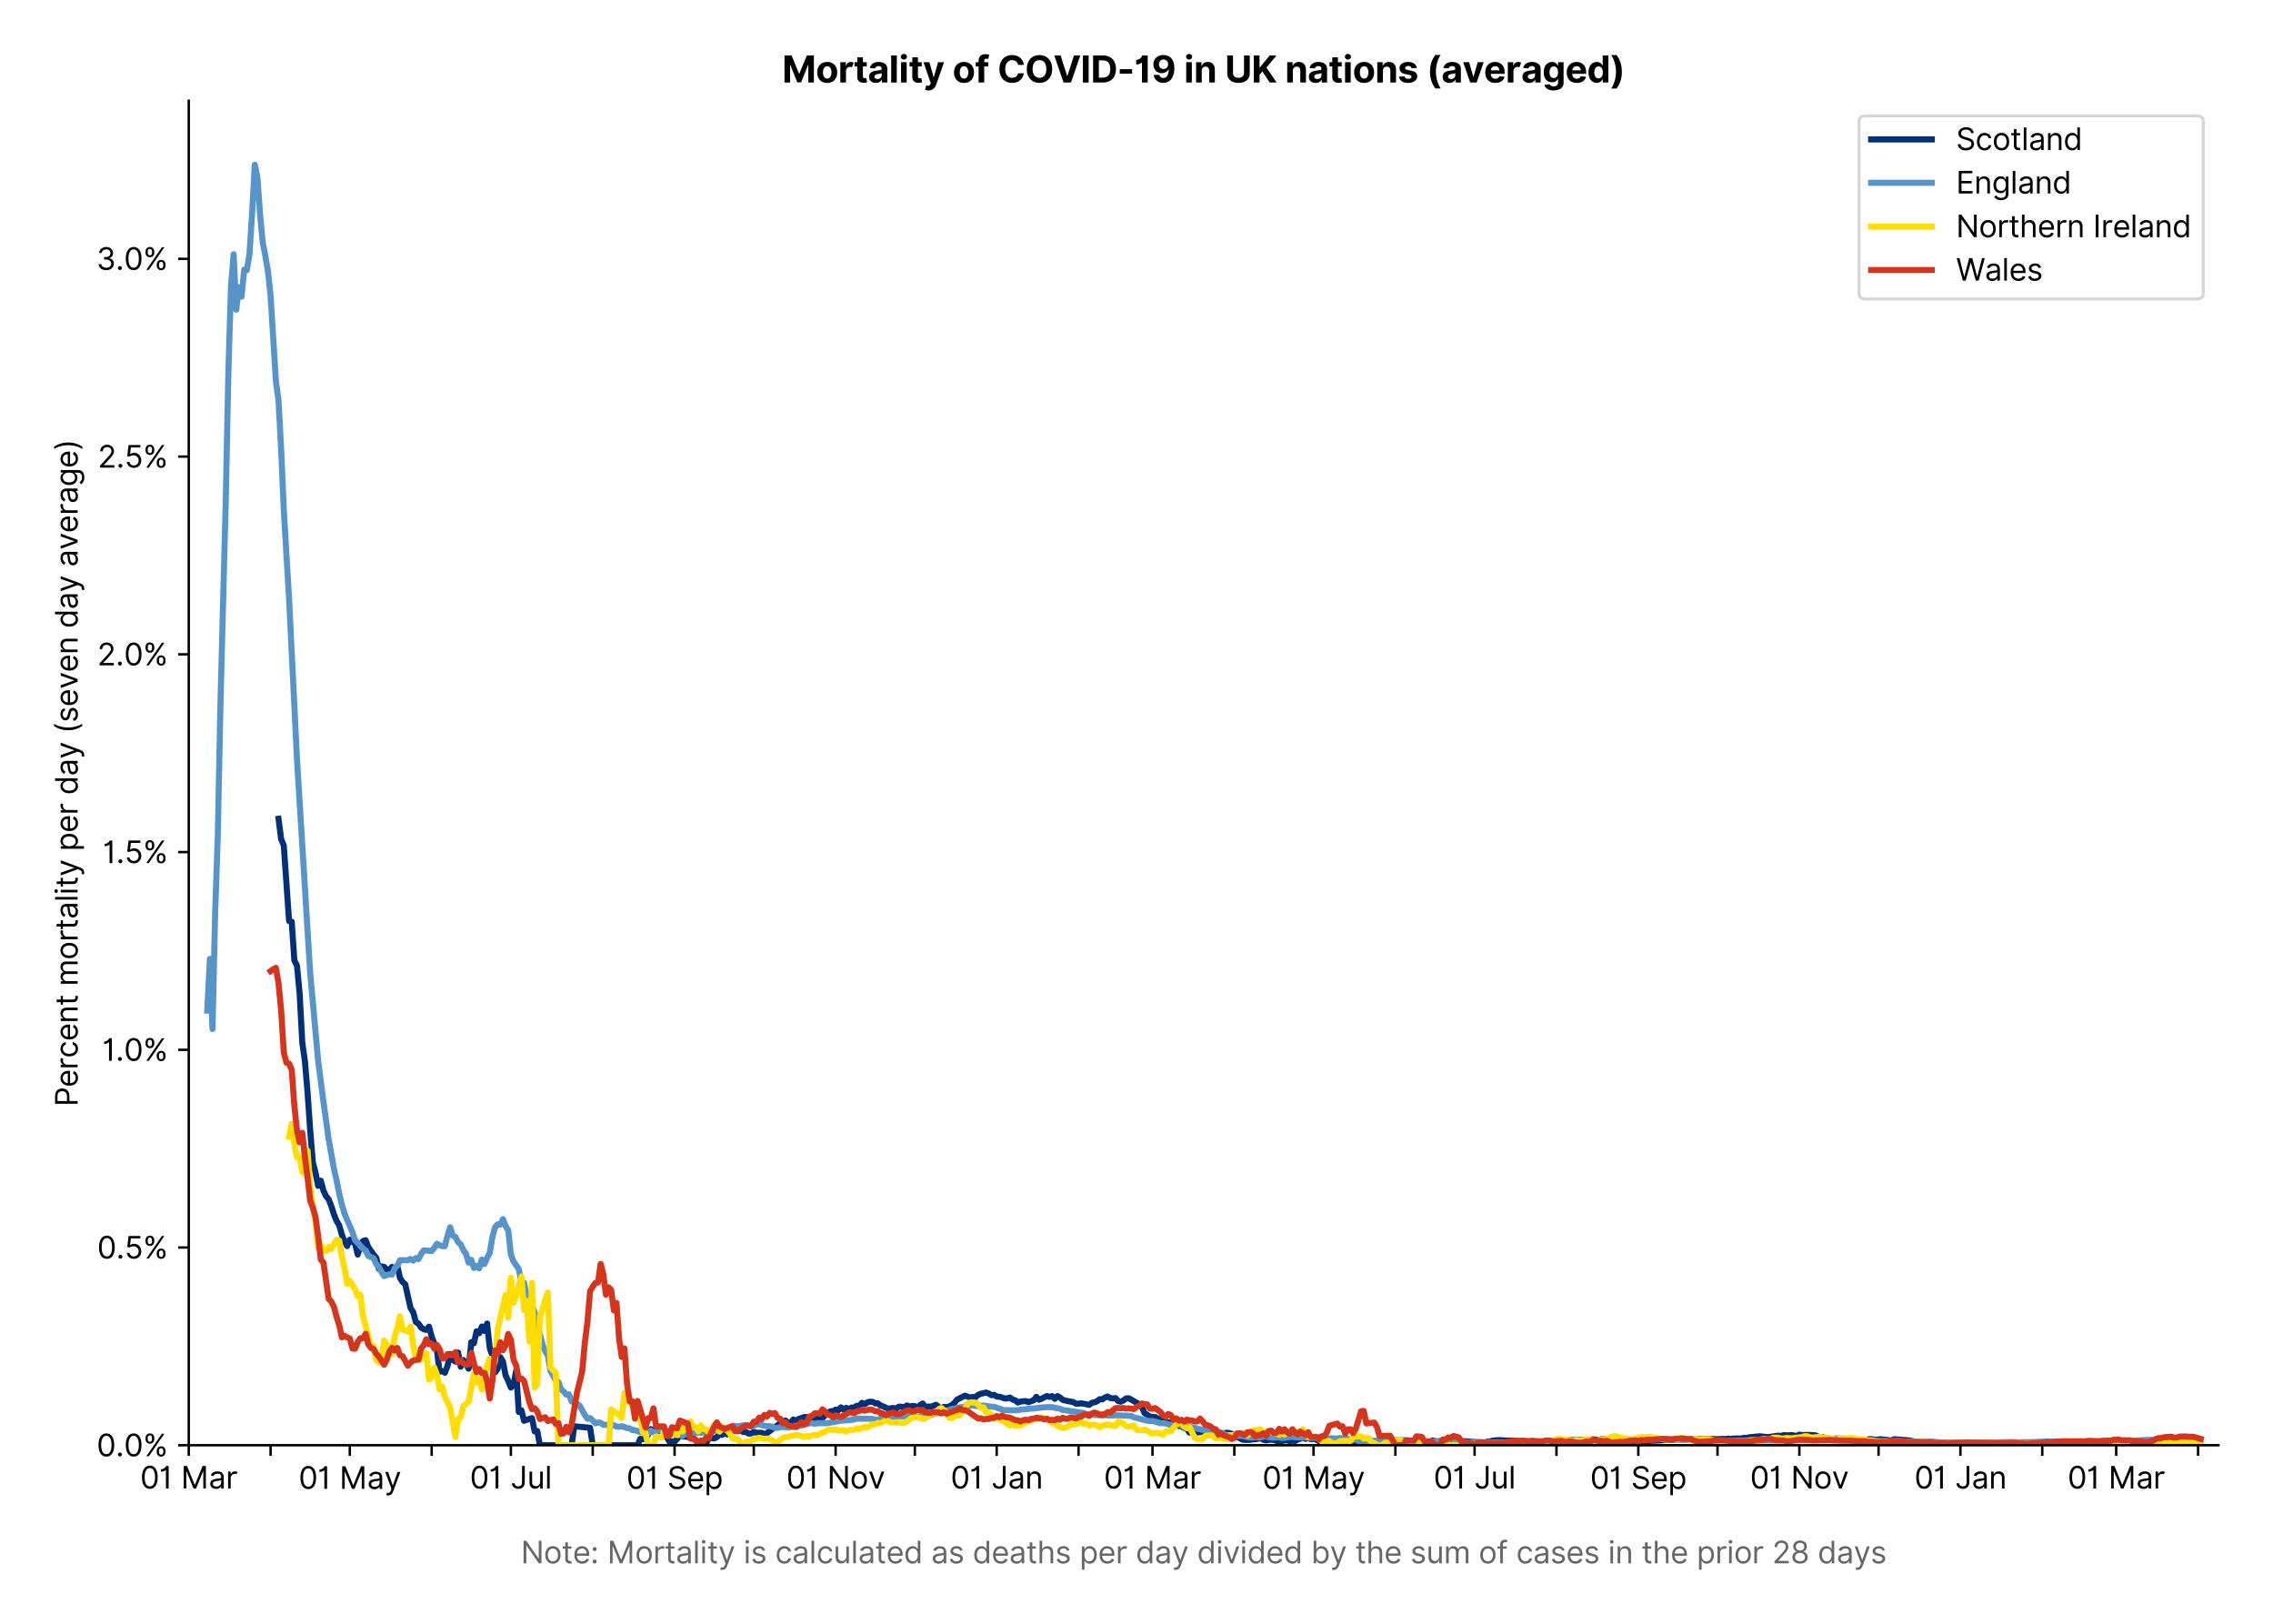 <?xml version="1.0" encoding="utf-8" standalone="no"?>
<!DOCTYPE svg PUBLIC "-//W3C//DTD SVG 1.1//EN"
  "http://www.w3.org/Graphics/SVG/1.1/DTD/svg11.dtd">
<svg xmlns:xlink="http://www.w3.org/1999/xlink" viewBox="0 0 749.869 535.807" xmlns="http://www.w3.org/2000/svg" version="1.1">
 <defs>
  <style type="text/css">*{stroke-linejoin: round; stroke-linecap: butt}</style>
 </defs>
 <g id="figure_1">
  <g id="patch_1">
   <path d="M 0 535.807 
L 749.869 535.807 
L 749.869 0 
L 0 0 
z
" style="fill: #ffffff"/>
  </g>
  <g id="axes_1">
   <g id="patch_2">
    <path d="M 62.269 476.745 
L 731.869 476.745 
L 731.869 33.225 
L 62.269 33.225 
z
" style="fill: #ffffff"/>
   </g>
   <g id="matplotlib.axis_1">
    <g id="xtick_1">
     <g id="line2d_1">
      <defs>
       <path id="m9e456ec952" d="M 0 0 
L 0 3.5 
" style="stroke: #000000; stroke-width: 0.8"/>
      </defs>
      <g>
       <use xlink:href="#m9e456ec952" x="62.269" y="476.745" style="stroke: #000000; stroke-width: 0.8"/>
      </g>
     </g>
     <g id="text_1">
      <!-- 01 Mar -->
      <g transform="translate(46.232 491.018)scale(0.1 -0.1)">
       <defs>
        <path id="Inter-Regular-30" d="M 2000 -64 
Q 1230 -64 806 561 
Q 382 1186 382 2327 
Q 382 3459 809 4088 
Q 1236 4718 2000 4718 
Q 2764 4718 3191 4088 
Q 3618 3459 3618 2327 
Q 3618 1186 3194 561 
Q 2771 -64 2000 -64 
z
M 2000 436 
Q 2509 436 2791 927 
Q 3073 1418 3073 2327 
Q 3073 3234 2789 3730 
Q 2505 4227 2000 4227 
Q 1496 4227 1211 3730 
Q 927 3234 927 2327 
Q 927 1418 1210 927 
Q 1493 436 2000 436 
z
" transform="scale(0.016)"/>
        <path id="Inter-Regular-31" d="M 1973 4655 
L 1973 0 
L 1409 0 
L 1409 3836 
L 1373 3836 
Q 1341 3773 1209 3692 
Q 1077 3611 868 3551 
Q 659 3491 391 3491 
L 391 3964 
Q 661 3964 859 4061 
Q 1057 4159 1190 4291 
Q 1323 4423 1392 4529 
Q 1461 4636 1473 4655 
L 1973 4655 
z
" transform="scale(0.016)"/>
        <path id="Inter-Regular-20" transform="scale(0.016)"/>
        <path id="Inter-Regular-4d" d="M 564 4655 
L 1236 4655 
L 2818 791 
L 2873 791 
L 4455 4655 
L 5127 4655 
L 5127 0 
L 4600 0 
L 4600 3536 
L 4555 3536 
L 3100 0 
L 2591 0 
L 1136 3536 
L 1091 3536 
L 1091 0 
L 564 0 
L 564 4655 
z
" transform="scale(0.016)"/>
        <path id="Inter-Regular-61" d="M 1518 -82 
Q 1186 -82 916 44 
Q 646 170 486 410 
Q 327 650 327 991 
Q 327 1291 445 1478 
Q 564 1666 761 1773 
Q 959 1880 1199 1933 
Q 1439 1986 1682 2018 
Q 2000 2059 2199 2080 
Q 2398 2102 2490 2154 
Q 2582 2207 2582 2336 
L 2582 2355 
Q 2582 2691 2399 2877 
Q 2216 3064 1846 3064 
Q 1461 3064 1243 2895 
Q 1025 2727 936 2536 
L 427 2718 
Q 564 3036 792 3214 
Q 1021 3393 1292 3464 
Q 1564 3536 1827 3536 
Q 1996 3536 2215 3496 
Q 2434 3457 2640 3334 
Q 2846 3211 2982 2963 
Q 3118 2716 3118 2300 
L 3118 0 
L 2582 0 
L 2582 473 
L 2555 473 
Q 2500 359 2373 229 
Q 2246 100 2034 9 
Q 1823 -82 1518 -82 
z
M 1600 400 
Q 1918 400 2137 525 
Q 2357 650 2469 847 
Q 2582 1045 2582 1264 
L 2582 1755 
Q 2548 1714 2433 1681 
Q 2318 1648 2169 1624 
Q 2021 1600 1881 1583 
Q 1741 1566 1655 1555 
Q 1446 1527 1265 1467 
Q 1084 1407 974 1287 
Q 864 1168 864 964 
Q 864 684 1072 542 
Q 1280 400 1600 400 
z
" transform="scale(0.016)"/>
        <path id="Inter-Regular-72" d="M 491 0 
L 491 3491 
L 1009 3491 
L 1009 2964 
L 1046 2964 
Q 1139 3223 1389 3384 
Q 1639 3545 1955 3545 
Q 2100 3545 2209 3511 
Q 2318 3477 2400 3418 
L 2218 2964 
Q 2161 2993 2085 3010 
Q 2009 3027 1909 3027 
Q 1527 3027 1277 2794 
Q 1027 2561 1027 2209 
L 1027 0 
L 491 0 
z
" transform="scale(0.016)"/>
       </defs>
       <use xlink:href="#Inter-Regular-30"/>
       <use xlink:href="#Inter-Regular-31" x="62.5"/>
       <use xlink:href="#Inter-Regular-20" x="106.676"/>
       <use xlink:href="#Inter-Regular-4d" x="134.801"/>
       <use xlink:href="#Inter-Regular-61" x="225.994"/>
       <use xlink:href="#Inter-Regular-72" x="282.386"/>
      </g>
     </g>
    </g>
    <g id="xtick_2">
     <g id="line2d_2">
      <g>
       <use xlink:href="#m9e456ec952" x="89.272" y="476.745" style="stroke: #000000; stroke-width: 0.8"/>
      </g>
     </g>
    </g>
    <g id="xtick_3">
     <g id="line2d_3">
      <g>
       <use xlink:href="#m9e456ec952" x="115.403" y="476.745" style="stroke: #000000; stroke-width: 0.8"/>
      </g>
     </g>
     <g id="text_2">
      <!-- 01 May -->
      <g transform="translate(98.5 491.117)scale(0.1 -0.1)">
       <defs>
        <path id="Inter-Regular-79" d="M 818 -1355 
Q 682 -1355 575 -1333 
Q 468 -1311 427 -1291 
L 564 -818 
Q 857 -893 1053 -814 
Q 1250 -736 1391 -345 
L 1509 -18 
L 218 3491 
L 800 3491 
L 1764 709 
L 1800 709 
L 2764 3491 
L 3346 3491 
L 1846 -564 
Q 1550 -1355 818 -1355 
z
" transform="scale(0.016)"/>
       </defs>
       <use xlink:href="#Inter-Regular-30"/>
       <use xlink:href="#Inter-Regular-31" x="62.5"/>
       <use xlink:href="#Inter-Regular-20" x="106.676"/>
       <use xlink:href="#Inter-Regular-4d" x="134.801"/>
       <use xlink:href="#Inter-Regular-61" x="225.994"/>
       <use xlink:href="#Inter-Regular-79" x="282.386"/>
      </g>
     </g>
    </g>
    <g id="xtick_4">
     <g id="line2d_4">
      <g>
       <use xlink:href="#m9e456ec952" x="142.406" y="476.745" style="stroke: #000000; stroke-width: 0.8"/>
      </g>
     </g>
    </g>
    <g id="xtick_5">
     <g id="line2d_5">
      <g>
       <use xlink:href="#m9e456ec952" x="168.538" y="476.745" style="stroke: #000000; stroke-width: 0.8"/>
      </g>
     </g>
     <g id="text_3">
      <!-- 01 Jul -->
      <g transform="translate(154.994 491.018)scale(0.1 -0.1)">
       <defs>
        <path id="Inter-Regular-4a" d="M 2346 4655 
L 2909 4655 
L 2909 1327 
Q 2909 657 2549 296 
Q 2189 -64 1582 -64 
Q 1200 -64 902 76 
Q 605 216 434 475 
Q 264 734 264 1091 
L 818 1091 
Q 818 795 1034 615 
Q 1250 436 1582 436 
Q 1948 436 2147 664 
Q 2346 893 2346 1327 
L 2346 4655 
z
" transform="scale(0.016)"/>
        <path id="Inter-Regular-75" d="M 2691 1427 
L 2691 3491 
L 3227 3491 
L 3227 0 
L 2691 0 
L 2691 591 
L 2655 591 
Q 2532 325 2273 140 
Q 2014 -45 1618 -45 
Q 1127 -45 809 280 
Q 491 605 491 1273 
L 491 3491 
L 1027 3491 
L 1027 1309 
Q 1027 927 1242 700 
Q 1457 473 1791 473 
Q 1991 473 2199 575 
Q 2407 677 2549 888 
Q 2691 1100 2691 1427 
z
" transform="scale(0.016)"/>
        <path id="Inter-Regular-6c" d="M 1027 4655 
L 1027 0 
L 491 0 
L 491 4655 
L 1027 4655 
z
" transform="scale(0.016)"/>
       </defs>
       <use xlink:href="#Inter-Regular-30"/>
       <use xlink:href="#Inter-Regular-31" x="62.5"/>
       <use xlink:href="#Inter-Regular-20" x="106.676"/>
       <use xlink:href="#Inter-Regular-4a" x="134.801"/>
       <use xlink:href="#Inter-Regular-75" x="189.063"/>
       <use xlink:href="#Inter-Regular-6c" x="247.159"/>
      </g>
     </g>
    </g>
    <g id="xtick_6">
     <g id="line2d_6">
      <g>
       <use xlink:href="#m9e456ec952" x="195.54" y="476.745" style="stroke: #000000; stroke-width: 0.8"/>
      </g>
     </g>
    </g>
    <g id="xtick_7">
     <g id="line2d_7">
      <g>
       <use xlink:href="#m9e456ec952" x="222.543" y="476.745" style="stroke: #000000; stroke-width: 0.8"/>
      </g>
     </g>
     <g id="text_4">
      <!-- 01 Sep -->
      <g transform="translate(206.656 491.117)scale(0.1 -0.1)">
       <defs>
        <path id="Inter-Regular-53" d="M 3109 3491 
Q 3068 3836 2777 4027 
Q 2486 4218 2064 4218 
Q 1600 4218 1318 3999 
Q 1036 3780 1036 3445 
Q 1036 3195 1189 3042 
Q 1343 2889 1553 2803 
Q 1764 2718 1936 2673 
L 2409 2545 
Q 2591 2498 2815 2414 
Q 3039 2330 3244 2185 
Q 3450 2041 3584 1816 
Q 3718 1591 3718 1264 
Q 3718 886 3521 581 
Q 3325 277 2949 97 
Q 2573 -82 2036 -82 
Q 1286 -82 845 272 
Q 405 627 364 1200 
L 946 1200 
Q 968 936 1124 764 
Q 1280 593 1519 510 
Q 1759 427 2036 427 
Q 2359 427 2616 533 
Q 2873 639 3023 828 
Q 3173 1018 3173 1273 
Q 3173 1505 3043 1650 
Q 2914 1795 2702 1886 
Q 2491 1977 2246 2045 
L 1673 2209 
Q 1127 2366 809 2657 
Q 491 2948 491 3418 
Q 491 3809 703 4101 
Q 916 4393 1276 4555 
Q 1636 4718 2082 4718 
Q 2532 4718 2882 4558 
Q 3232 4398 3437 4120 
Q 3643 3843 3655 3491 
L 3109 3491 
z
" transform="scale(0.016)"/>
        <path id="Inter-Regular-65" d="M 1955 -73 
Q 1450 -73 1085 151 
Q 721 375 524 778 
Q 327 1182 327 1718 
Q 327 2255 524 2665 
Q 721 3075 1074 3305 
Q 1427 3536 1900 3536 
Q 2173 3536 2439 3445 
Q 2705 3355 2923 3151 
Q 3141 2948 3270 2614 
Q 3400 2280 3400 1791 
L 3400 1564 
L 866 1564 
Q 884 1005 1183 707 
Q 1482 409 1955 409 
Q 2271 409 2498 545 
Q 2725 682 2827 955 
L 3346 809 
Q 3223 414 2854 170 
Q 2486 -73 1955 -73 
z
M 866 2027 
L 2855 2027 
Q 2855 2470 2595 2762 
Q 2336 3055 1900 3055 
Q 1593 3055 1368 2911 
Q 1143 2768 1013 2533 
Q 884 2298 866 2027 
z
" transform="scale(0.016)"/>
        <path id="Inter-Regular-70" d="M 491 -1309 
L 491 3491 
L 1009 3491 
L 1009 2936 
L 1073 2936 
Q 1132 3027 1237 3169 
Q 1343 3311 1542 3423 
Q 1741 3536 2082 3536 
Q 2523 3536 2859 3315 
Q 3196 3095 3384 2690 
Q 3573 2286 3573 1736 
Q 3573 1182 3384 776 
Q 3196 370 2861 148 
Q 2527 -73 2091 -73 
Q 1755 -73 1552 39 
Q 1350 152 1241 296 
Q 1132 441 1073 536 
L 1027 536 
L 1027 -1309 
L 491 -1309 
z
M 1018 1745 
Q 1018 1152 1276 780 
Q 1534 409 2018 409 
Q 2355 409 2581 587 
Q 2807 766 2921 1069 
Q 3036 1373 3036 1745 
Q 3036 2114 2923 2410 
Q 2811 2707 2585 2881 
Q 2359 3055 2018 3055 
Q 1527 3055 1272 2693 
Q 1018 2332 1018 1745 
z
" transform="scale(0.016)"/>
       </defs>
       <use xlink:href="#Inter-Regular-30"/>
       <use xlink:href="#Inter-Regular-31" x="62.5"/>
       <use xlink:href="#Inter-Regular-20" x="106.676"/>
       <use xlink:href="#Inter-Regular-53" x="134.801"/>
       <use xlink:href="#Inter-Regular-65" x="198.58"/>
       <use xlink:href="#Inter-Regular-70" x="256.818"/>
      </g>
     </g>
    </g>
    <g id="xtick_8">
     <g id="line2d_8">
      <g>
       <use xlink:href="#m9e456ec952" x="248.675" y="476.745" style="stroke: #000000; stroke-width: 0.8"/>
      </g>
     </g>
    </g>
    <g id="xtick_9">
     <g id="line2d_9">
      <g>
       <use xlink:href="#m9e456ec952" x="275.678" y="476.745" style="stroke: #000000; stroke-width: 0.8"/>
      </g>
     </g>
     <g id="text_5">
      <!-- 01 Nov -->
      <g transform="translate(259.407 491.018)scale(0.1 -0.1)">
       <defs>
        <path id="Inter-Regular-4e" d="M 4255 4655 
L 4255 0 
L 3709 0 
L 1173 3655 
L 1127 3655 
L 1127 0 
L 564 0 
L 564 4655 
L 1109 4655 
L 3655 991 
L 3700 991 
L 3700 4655 
L 4255 4655 
z
" transform="scale(0.016)"/>
        <path id="Inter-Regular-6f" d="M 1909 -73 
Q 1436 -73 1080 152 
Q 725 377 526 781 
Q 327 1186 327 1727 
Q 327 2273 526 2679 
Q 725 3086 1080 3311 
Q 1436 3536 1909 3536 
Q 2382 3536 2737 3311 
Q 3093 3086 3292 2679 
Q 3491 2273 3491 1727 
Q 3491 1186 3292 781 
Q 3093 377 2737 152 
Q 2382 -73 1909 -73 
z
M 1909 409 
Q 2268 409 2500 593 
Q 2732 777 2843 1077 
Q 2955 1377 2955 1727 
Q 2955 2077 2843 2379 
Q 2732 2682 2500 2868 
Q 2268 3055 1909 3055 
Q 1550 3055 1318 2868 
Q 1086 2682 975 2379 
Q 864 2077 864 1727 
Q 864 1377 975 1077 
Q 1086 777 1318 593 
Q 1550 409 1909 409 
z
" transform="scale(0.016)"/>
        <path id="Inter-Regular-76" d="M 3346 3491 
L 2055 0 
L 1509 0 
L 218 3491 
L 800 3491 
L 1764 709 
L 1800 709 
L 2764 3491 
L 3346 3491 
z
" transform="scale(0.016)"/>
       </defs>
       <use xlink:href="#Inter-Regular-30"/>
       <use xlink:href="#Inter-Regular-31" x="62.5"/>
       <use xlink:href="#Inter-Regular-20" x="106.676"/>
       <use xlink:href="#Inter-Regular-4e" x="134.801"/>
       <use xlink:href="#Inter-Regular-6f" x="210.085"/>
       <use xlink:href="#Inter-Regular-76" x="269.744"/>
      </g>
     </g>
    </g>
    <g id="xtick_10">
     <g id="line2d_10">
      <g>
       <use xlink:href="#m9e456ec952" x="301.809" y="476.745" style="stroke: #000000; stroke-width: 0.8"/>
      </g>
     </g>
    </g>
    <g id="xtick_11">
     <g id="line2d_11">
      <g>
       <use xlink:href="#m9e456ec952" x="328.812" y="476.745" style="stroke: #000000; stroke-width: 0.8"/>
      </g>
     </g>
     <g id="text_6">
      <!-- 01 Jan -->
      <g transform="translate(313.613 491.018)scale(0.1 -0.1)">
       <defs>
        <path id="Inter-Regular-6e" d="M 1027 2100 
L 1027 0 
L 491 0 
L 491 3491 
L 1009 3491 
L 1009 2945 
L 1055 2945 
Q 1177 3211 1427 3373 
Q 1677 3536 2073 3536 
Q 2602 3536 2928 3211 
Q 3255 2886 3255 2218 
L 3255 0 
L 2718 0 
L 2718 2182 
Q 2718 2593 2504 2824 
Q 2291 3055 1918 3055 
Q 1534 3055 1280 2806 
Q 1027 2557 1027 2100 
z
" transform="scale(0.016)"/>
       </defs>
       <use xlink:href="#Inter-Regular-30"/>
       <use xlink:href="#Inter-Regular-31" x="62.5"/>
       <use xlink:href="#Inter-Regular-20" x="106.676"/>
       <use xlink:href="#Inter-Regular-4a" x="134.801"/>
       <use xlink:href="#Inter-Regular-61" x="189.063"/>
       <use xlink:href="#Inter-Regular-6e" x="245.455"/>
      </g>
     </g>
    </g>
    <g id="xtick_12">
     <g id="line2d_12">
      <g>
       <use xlink:href="#m9e456ec952" x="355.815" y="476.745" style="stroke: #000000; stroke-width: 0.8"/>
      </g>
     </g>
    </g>
    <g id="xtick_13">
     <g id="line2d_13">
      <g>
       <use xlink:href="#m9e456ec952" x="380.204" y="476.745" style="stroke: #000000; stroke-width: 0.8"/>
      </g>
     </g>
     <g id="text_7">
      <!-- 01 Mar -->
      <g transform="translate(364.168 491.018)scale(0.1 -0.1)">
       <use xlink:href="#Inter-Regular-30"/>
       <use xlink:href="#Inter-Regular-31" x="62.5"/>
       <use xlink:href="#Inter-Regular-20" x="106.676"/>
       <use xlink:href="#Inter-Regular-4d" x="134.801"/>
       <use xlink:href="#Inter-Regular-61" x="225.994"/>
       <use xlink:href="#Inter-Regular-72" x="282.386"/>
      </g>
     </g>
    </g>
    <g id="xtick_14">
     <g id="line2d_14">
      <g>
       <use xlink:href="#m9e456ec952" x="407.207" y="476.745" style="stroke: #000000; stroke-width: 0.8"/>
      </g>
     </g>
    </g>
    <g id="xtick_15">
     <g id="line2d_15">
      <g>
       <use xlink:href="#m9e456ec952" x="433.339" y="476.745" style="stroke: #000000; stroke-width: 0.8"/>
      </g>
     </g>
     <g id="text_8">
      <!-- 01 May -->
      <g transform="translate(416.436 491.117)scale(0.1 -0.1)">
       <use xlink:href="#Inter-Regular-30"/>
       <use xlink:href="#Inter-Regular-31" x="62.5"/>
       <use xlink:href="#Inter-Regular-20" x="106.676"/>
       <use xlink:href="#Inter-Regular-4d" x="134.801"/>
       <use xlink:href="#Inter-Regular-61" x="225.994"/>
       <use xlink:href="#Inter-Regular-79" x="282.386"/>
      </g>
     </g>
    </g>
    <g id="xtick_16">
     <g id="line2d_16">
      <g>
       <use xlink:href="#m9e456ec952" x="460.342" y="476.745" style="stroke: #000000; stroke-width: 0.8"/>
      </g>
     </g>
    </g>
    <g id="xtick_17">
     <g id="line2d_17">
      <g>
       <use xlink:href="#m9e456ec952" x="486.473" y="476.745" style="stroke: #000000; stroke-width: 0.8"/>
      </g>
     </g>
     <g id="text_9">
      <!-- 01 Jul -->
      <g transform="translate(472.93 491.018)scale(0.1 -0.1)">
       <use xlink:href="#Inter-Regular-30"/>
       <use xlink:href="#Inter-Regular-31" x="62.5"/>
       <use xlink:href="#Inter-Regular-20" x="106.676"/>
       <use xlink:href="#Inter-Regular-4a" x="134.801"/>
       <use xlink:href="#Inter-Regular-75" x="189.063"/>
       <use xlink:href="#Inter-Regular-6c" x="247.159"/>
      </g>
     </g>
    </g>
    <g id="xtick_18">
     <g id="line2d_18">
      <g>
       <use xlink:href="#m9e456ec952" x="513.476" y="476.745" style="stroke: #000000; stroke-width: 0.8"/>
      </g>
     </g>
    </g>
    <g id="xtick_19">
     <g id="line2d_19">
      <g>
       <use xlink:href="#m9e456ec952" x="540.479" y="476.745" style="stroke: #000000; stroke-width: 0.8"/>
      </g>
     </g>
     <g id="text_10">
      <!-- 01 Sep -->
      <g transform="translate(524.591 491.117)scale(0.1 -0.1)">
       <use xlink:href="#Inter-Regular-30"/>
       <use xlink:href="#Inter-Regular-31" x="62.5"/>
       <use xlink:href="#Inter-Regular-20" x="106.676"/>
       <use xlink:href="#Inter-Regular-53" x="134.801"/>
       <use xlink:href="#Inter-Regular-65" x="198.58"/>
       <use xlink:href="#Inter-Regular-70" x="256.818"/>
      </g>
     </g>
    </g>
    <g id="xtick_20">
     <g id="line2d_20">
      <g>
       <use xlink:href="#m9e456ec952" x="566.611" y="476.745" style="stroke: #000000; stroke-width: 0.8"/>
      </g>
     </g>
    </g>
    <g id="xtick_21">
     <g id="line2d_21">
      <g>
       <use xlink:href="#m9e456ec952" x="593.613" y="476.745" style="stroke: #000000; stroke-width: 0.8"/>
      </g>
     </g>
     <g id="text_11">
      <!-- 01 Nov -->
      <g transform="translate(577.342 491.018)scale(0.1 -0.1)">
       <use xlink:href="#Inter-Regular-30"/>
       <use xlink:href="#Inter-Regular-31" x="62.5"/>
       <use xlink:href="#Inter-Regular-20" x="106.676"/>
       <use xlink:href="#Inter-Regular-4e" x="134.801"/>
       <use xlink:href="#Inter-Regular-6f" x="210.085"/>
       <use xlink:href="#Inter-Regular-76" x="269.744"/>
      </g>
     </g>
    </g>
    <g id="xtick_22">
     <g id="line2d_22">
      <g>
       <use xlink:href="#m9e456ec952" x="619.745" y="476.745" style="stroke: #000000; stroke-width: 0.8"/>
      </g>
     </g>
    </g>
    <g id="xtick_23">
     <g id="line2d_23">
      <g>
       <use xlink:href="#m9e456ec952" x="646.748" y="476.745" style="stroke: #000000; stroke-width: 0.8"/>
      </g>
     </g>
     <g id="text_12">
      <!-- 01 Jan -->
      <g transform="translate(631.549 491.018)scale(0.1 -0.1)">
       <use xlink:href="#Inter-Regular-30"/>
       <use xlink:href="#Inter-Regular-31" x="62.5"/>
       <use xlink:href="#Inter-Regular-20" x="106.676"/>
       <use xlink:href="#Inter-Regular-4a" x="134.801"/>
       <use xlink:href="#Inter-Regular-61" x="189.063"/>
       <use xlink:href="#Inter-Regular-6e" x="245.455"/>
      </g>
     </g>
    </g>
    <g id="xtick_24">
     <g id="line2d_24">
      <g>
       <use xlink:href="#m9e456ec952" x="673.75" y="476.745" style="stroke: #000000; stroke-width: 0.8"/>
      </g>
     </g>
    </g>
    <g id="xtick_25">
     <g id="line2d_25">
      <g>
       <use xlink:href="#m9e456ec952" x="698.14" y="476.745" style="stroke: #000000; stroke-width: 0.8"/>
      </g>
     </g>
     <g id="text_13">
      <!-- 01 Mar -->
      <g transform="translate(682.103 491.018)scale(0.1 -0.1)">
       <use xlink:href="#Inter-Regular-30"/>
       <use xlink:href="#Inter-Regular-31" x="62.5"/>
       <use xlink:href="#Inter-Regular-20" x="106.676"/>
       <use xlink:href="#Inter-Regular-4d" x="134.801"/>
       <use xlink:href="#Inter-Regular-61" x="225.994"/>
       <use xlink:href="#Inter-Regular-72" x="282.386"/>
      </g>
     </g>
    </g>
    <g id="xtick_26">
     <g id="line2d_26">
      <g>
       <use xlink:href="#m9e456ec952" x="725.143" y="476.745" style="stroke: #000000; stroke-width: 0.8"/>
      </g>
     </g>
    </g>
    <g id="text_14">
     <!--  -->
     <g style="fill: #666666" transform="translate(397.069 504.507)scale(0.1 -0.1)"/>
     <!-- Note: Mortality is calculated as deaths per day divided by the sum of cases in the prior 28 days -->
     <g style="fill: #666666" transform="translate(171.823 515.69)scale(0.1 -0.1)">
      <defs>
       <path id="Inter-Regular-74" d="M 2009 3491 
L 2009 3036 
L 1264 3036 
L 1264 1000 
Q 1264 773 1331 660 
Q 1398 548 1503 510 
Q 1609 473 1727 473 
Q 1816 473 1873 483 
Q 1930 493 1964 500 
L 2073 18 
Q 2018 -2 1920 -23 
Q 1823 -45 1673 -45 
Q 1446 -45 1228 52 
Q 1011 150 869 350 
Q 727 550 727 855 
L 727 3036 
L 200 3036 
L 200 3491 
L 727 3491 
L 727 4327 
L 1264 4327 
L 1264 3491 
L 2009 3491 
z
" transform="scale(0.016)"/>
       <path id="Inter-Regular-3a" d="M 882 -36 
Q 714 -36 593 84 
Q 473 205 473 373 
Q 473 541 593 661 
Q 714 782 882 782 
Q 1050 782 1170 661 
Q 1291 541 1291 373 
Q 1291 205 1170 84 
Q 1050 -36 882 -36 
z
M 882 2524 
Q 714 2524 593 2644 
Q 473 2765 473 2933 
Q 473 3101 593 3221 
Q 714 3342 882 3342 
Q 1050 3342 1170 3221 
Q 1291 3101 1291 2933 
Q 1291 2765 1170 2644 
Q 1050 2524 882 2524 
z
" transform="scale(0.016)"/>
       <path id="Inter-Regular-69" d="M 491 0 
L 491 3491 
L 1027 3491 
L 1027 0 
L 491 0 
z
M 764 4073 
Q 607 4073 494 4179 
Q 382 4286 382 4436 
Q 382 4586 494 4693 
Q 607 4800 764 4800 
Q 921 4800 1033 4693 
Q 1146 4586 1146 4436 
Q 1146 4286 1033 4179 
Q 921 4073 764 4073 
z
" transform="scale(0.016)"/>
       <path id="Inter-Regular-73" d="M 2964 2709 
L 2482 2573 
Q 2411 2755 2245 2914 
Q 2080 3073 1727 3073 
Q 1407 3073 1194 2926 
Q 982 2780 982 2555 
Q 982 2355 1127 2239 
Q 1273 2123 1582 2045 
L 2100 1918 
Q 3027 1691 3027 973 
Q 3027 673 2855 436 
Q 2684 200 2377 63 
Q 2071 -73 1664 -73 
Q 1130 -73 780 159 
Q 430 391 336 836 
L 846 964 
Q 989 400 1655 400 
Q 2030 400 2251 560 
Q 2473 720 2473 945 
Q 2473 1316 1955 1436 
L 1373 1573 
Q 893 1686 669 1926 
Q 446 2166 446 2527 
Q 446 2823 613 3050 
Q 780 3277 1069 3406 
Q 1359 3536 1727 3536 
Q 2246 3536 2542 3309 
Q 2839 3082 2964 2709 
z
" transform="scale(0.016)"/>
       <path id="Inter-Regular-63" d="M 1909 -73 
Q 1418 -73 1063 159 
Q 709 391 518 798 
Q 327 1205 327 1727 
Q 327 2259 524 2667 
Q 721 3075 1074 3305 
Q 1427 3536 1900 3536 
Q 2268 3536 2563 3400 
Q 2859 3264 3047 3018 
Q 3236 2773 3282 2445 
L 2746 2445 
Q 2684 2684 2474 2869 
Q 2264 3055 1909 3055 
Q 1439 3055 1151 2697 
Q 864 2339 864 1745 
Q 864 1139 1148 774 
Q 1432 409 1909 409 
Q 2223 409 2447 570 
Q 2671 732 2746 1018 
L 3282 1018 
Q 3236 709 3058 462 
Q 2880 216 2588 71 
Q 2296 -73 1909 -73 
z
" transform="scale(0.016)"/>
       <path id="Inter-Regular-64" d="M 1809 -73 
Q 1373 -73 1039 148 
Q 705 370 516 776 
Q 327 1182 327 1736 
Q 327 2286 516 2690 
Q 705 3095 1041 3315 
Q 1377 3536 1818 3536 
Q 2159 3536 2358 3423 
Q 2557 3311 2662 3169 
Q 2768 3027 2827 2936 
L 2873 2936 
L 2873 4655 
L 3409 4655 
L 3409 0 
L 2891 0 
L 2891 536 
L 2827 536 
Q 2768 441 2659 296 
Q 2550 152 2348 39 
Q 2146 -73 1809 -73 
z
M 1882 409 
Q 2366 409 2624 780 
Q 2882 1152 2882 1745 
Q 2882 2332 2627 2693 
Q 2373 3055 1882 3055 
Q 1541 3055 1315 2881 
Q 1089 2707 976 2410 
Q 864 2114 864 1745 
Q 864 1373 978 1069 
Q 1093 766 1319 587 
Q 1546 409 1882 409 
z
" transform="scale(0.016)"/>
       <path id="Inter-Regular-68" d="M 1027 2100 
L 1027 0 
L 491 0 
L 491 4655 
L 1027 4655 
L 1027 2945 
L 1073 2945 
Q 1196 3216 1442 3376 
Q 1689 3536 2100 3536 
Q 2636 3536 2963 3213 
Q 3291 2891 3291 2218 
L 3291 0 
L 2755 0 
L 2755 2182 
Q 2755 2598 2540 2826 
Q 2325 3055 1946 3055 
Q 1548 3055 1287 2806 
Q 1027 2557 1027 2100 
z
" transform="scale(0.016)"/>
       <path id="Inter-Regular-62" d="M 564 0 
L 564 4655 
L 1100 4655 
L 1100 2936 
L 1146 2936 
Q 1205 3027 1310 3169 
Q 1416 3311 1615 3423 
Q 1814 3536 2155 3536 
Q 2596 3536 2932 3315 
Q 3268 3095 3457 2690 
Q 3646 2286 3646 1736 
Q 3646 1182 3457 776 
Q 3268 370 2934 148 
Q 2600 -73 2164 -73 
Q 1827 -73 1625 39 
Q 1423 152 1314 296 
Q 1205 441 1146 536 
L 1082 536 
L 1082 0 
L 564 0 
z
M 1091 1745 
Q 1091 1152 1349 780 
Q 1607 409 2091 409 
Q 2427 409 2653 587 
Q 2880 766 2994 1069 
Q 3109 1373 3109 1745 
Q 3109 2114 2996 2410 
Q 2884 2707 2658 2881 
Q 2432 3055 2091 3055 
Q 1600 3055 1345 2693 
Q 1091 2332 1091 1745 
z
" transform="scale(0.016)"/>
       <path id="Inter-Regular-6d" d="M 491 0 
L 491 3491 
L 1009 3491 
L 1009 2945 
L 1055 2945 
Q 1164 3225 1407 3380 
Q 1650 3536 1991 3536 
Q 2336 3536 2567 3380 
Q 2798 3225 2927 2945 
L 2964 2945 
Q 3098 3216 3366 3376 
Q 3634 3536 4009 3536 
Q 4477 3536 4775 3244 
Q 5073 2952 5073 2336 
L 5073 0 
L 4536 0 
L 4536 2336 
Q 4536 2723 4325 2889 
Q 4114 3055 3827 3055 
Q 3459 3055 3257 2833 
Q 3055 2611 3055 2273 
L 3055 0 
L 2509 0 
L 2509 2391 
Q 2509 2689 2316 2872 
Q 2123 3055 1818 3055 
Q 1609 3055 1428 2943 
Q 1248 2832 1137 2635 
Q 1027 2439 1027 2182 
L 1027 0 
L 491 0 
z
" transform="scale(0.016)"/>
       <path id="Inter-Regular-66" d="M 2046 3491 
L 2046 3036 
L 1264 3036 
L 1264 0 
L 727 0 
L 727 3036 
L 164 3036 
L 164 3491 
L 727 3491 
L 727 3973 
Q 727 4273 868 4473 
Q 1009 4673 1234 4773 
Q 1459 4873 1709 4873 
Q 1907 4873 2032 4841 
Q 2157 4809 2218 4782 
L 2064 4318 
Q 2023 4332 1951 4352 
Q 1880 4373 1764 4373 
Q 1498 4373 1381 4239 
Q 1264 4105 1264 3845 
L 1264 3491 
L 2046 3491 
z
" transform="scale(0.016)"/>
       <path id="Inter-Regular-32" d="M 482 0 
L 482 409 
L 2018 2091 
Q 2289 2386 2464 2605 
Q 2639 2825 2724 3019 
Q 2809 3214 2809 3427 
Q 2809 3795 2553 4011 
Q 2298 4227 1918 4227 
Q 1514 4227 1275 3985 
Q 1036 3743 1036 3345 
L 500 3345 
Q 500 3755 688 4064 
Q 877 4373 1203 4545 
Q 1530 4718 1936 4718 
Q 2346 4718 2661 4545 
Q 2977 4373 3156 4079 
Q 3336 3786 3336 3427 
Q 3336 3170 3244 2926 
Q 3152 2682 2926 2383 
Q 2700 2084 2300 1655 
L 1255 536 
L 1255 500 
L 3418 500 
L 3418 0 
L 482 0 
z
" transform="scale(0.016)"/>
       <path id="Inter-Regular-38" d="M 1973 -64 
Q 1505 -64 1147 103 
Q 789 270 589 564 
Q 389 859 391 1236 
Q 389 1532 507 1783 
Q 625 2034 830 2203 
Q 1036 2373 1291 2418 
L 1291 2445 
Q 957 2532 759 2821 
Q 561 3111 564 3482 
Q 561 3836 743 4115 
Q 925 4395 1244 4556 
Q 1564 4718 1973 4718 
Q 2377 4718 2695 4556 
Q 3014 4395 3197 4115 
Q 3380 3836 3382 3482 
Q 3380 3111 3181 2821 
Q 2982 2532 2655 2445 
L 2655 2418 
Q 2907 2373 3109 2203 
Q 3311 2034 3431 1783 
Q 3552 1532 3555 1236 
Q 3552 859 3351 564 
Q 3150 270 2794 103 
Q 2439 -64 1973 -64 
z
M 1973 436 
Q 2446 436 2722 662 
Q 2998 889 3000 1264 
Q 2998 1527 2864 1729 
Q 2730 1932 2499 2048 
Q 2268 2164 1973 2164 
Q 1675 2164 1442 2048 
Q 1209 1932 1076 1729 
Q 943 1527 946 1264 
Q 943 889 1218 662 
Q 1493 436 1973 436 
z
M 1973 2645 
Q 2348 2645 2591 2864 
Q 2834 3084 2836 3445 
Q 2834 3800 2596 4013 
Q 2359 4227 1973 4227 
Q 1582 4227 1344 4013 
Q 1107 3800 1109 3445 
Q 1107 3084 1349 2864 
Q 1591 2645 1973 2645 
z
" transform="scale(0.016)"/>
      </defs>
      <use xlink:href="#Inter-Regular-4e"/>
      <use xlink:href="#Inter-Regular-6f" x="75.284"/>
      <use xlink:href="#Inter-Regular-74" x="134.943"/>
      <use xlink:href="#Inter-Regular-65" x="171.307"/>
      <use xlink:href="#Inter-Regular-3a" x="229.546"/>
      <use xlink:href="#Inter-Regular-20" x="257.102"/>
      <use xlink:href="#Inter-Regular-4d" x="285.227"/>
      <use xlink:href="#Inter-Regular-6f" x="376.421"/>
      <use xlink:href="#Inter-Regular-72" x="436.08"/>
      <use xlink:href="#Inter-Regular-74" x="474.432"/>
      <use xlink:href="#Inter-Regular-61" x="510.796"/>
      <use xlink:href="#Inter-Regular-6c" x="567.188"/>
      <use xlink:href="#Inter-Regular-69" x="590.909"/>
      <use xlink:href="#Inter-Regular-74" x="614.631"/>
      <use xlink:href="#Inter-Regular-79" x="650.994"/>
      <use xlink:href="#Inter-Regular-20" x="706.676"/>
      <use xlink:href="#Inter-Regular-69" x="734.801"/>
      <use xlink:href="#Inter-Regular-73" x="758.523"/>
      <use xlink:href="#Inter-Regular-20" x="810.796"/>
      <use xlink:href="#Inter-Regular-63" x="838.921"/>
      <use xlink:href="#Inter-Regular-61" x="894.744"/>
      <use xlink:href="#Inter-Regular-6c" x="951.137"/>
      <use xlink:href="#Inter-Regular-63" x="974.858"/>
      <use xlink:href="#Inter-Regular-75" x="1030.682"/>
      <use xlink:href="#Inter-Regular-6c" x="1088.779"/>
      <use xlink:href="#Inter-Regular-61" x="1112.5"/>
      <use xlink:href="#Inter-Regular-74" x="1168.892"/>
      <use xlink:href="#Inter-Regular-65" x="1205.256"/>
      <use xlink:href="#Inter-Regular-64" x="1263.495"/>
      <use xlink:href="#Inter-Regular-20" x="1325.568"/>
      <use xlink:href="#Inter-Regular-61" x="1353.693"/>
      <use xlink:href="#Inter-Regular-73" x="1410.085"/>
      <use xlink:href="#Inter-Regular-20" x="1462.358"/>
      <use xlink:href="#Inter-Regular-64" x="1490.483"/>
      <use xlink:href="#Inter-Regular-65" x="1552.557"/>
      <use xlink:href="#Inter-Regular-61" x="1610.796"/>
      <use xlink:href="#Inter-Regular-74" x="1667.188"/>
      <use xlink:href="#Inter-Regular-68" x="1703.551"/>
      <use xlink:href="#Inter-Regular-73" x="1762.642"/>
      <use xlink:href="#Inter-Regular-20" x="1814.915"/>
      <use xlink:href="#Inter-Regular-70" x="1843.04"/>
      <use xlink:href="#Inter-Regular-65" x="1903.978"/>
      <use xlink:href="#Inter-Regular-72" x="1962.216"/>
      <use xlink:href="#Inter-Regular-20" x="2000.569"/>
      <use xlink:href="#Inter-Regular-64" x="2028.694"/>
      <use xlink:href="#Inter-Regular-61" x="2090.767"/>
      <use xlink:href="#Inter-Regular-79" x="2147.159"/>
      <use xlink:href="#Inter-Regular-20" x="2202.841"/>
      <use xlink:href="#Inter-Regular-64" x="2230.966"/>
      <use xlink:href="#Inter-Regular-69" x="2293.04"/>
      <use xlink:href="#Inter-Regular-76" x="2316.762"/>
      <use xlink:href="#Inter-Regular-69" x="2372.444"/>
      <use xlink:href="#Inter-Regular-64" x="2396.165"/>
      <use xlink:href="#Inter-Regular-65" x="2458.239"/>
      <use xlink:href="#Inter-Regular-64" x="2516.478"/>
      <use xlink:href="#Inter-Regular-20" x="2578.552"/>
      <use xlink:href="#Inter-Regular-62" x="2606.677"/>
      <use xlink:href="#Inter-Regular-79" x="2668.75"/>
      <use xlink:href="#Inter-Regular-20" x="2724.432"/>
      <use xlink:href="#Inter-Regular-74" x="2752.557"/>
      <use xlink:href="#Inter-Regular-68" x="2788.921"/>
      <use xlink:href="#Inter-Regular-65" x="2848.012"/>
      <use xlink:href="#Inter-Regular-20" x="2906.251"/>
      <use xlink:href="#Inter-Regular-73" x="2934.376"/>
      <use xlink:href="#Inter-Regular-75" x="2986.648"/>
      <use xlink:href="#Inter-Regular-6d" x="3044.745"/>
      <use xlink:href="#Inter-Regular-20" x="3131.677"/>
      <use xlink:href="#Inter-Regular-6f" x="3159.802"/>
      <use xlink:href="#Inter-Regular-66" x="3219.461"/>
      <use xlink:href="#Inter-Regular-20" x="3255.54"/>
      <use xlink:href="#Inter-Regular-63" x="3283.665"/>
      <use xlink:href="#Inter-Regular-61" x="3339.489"/>
      <use xlink:href="#Inter-Regular-73" x="3395.881"/>
      <use xlink:href="#Inter-Regular-65" x="3448.154"/>
      <use xlink:href="#Inter-Regular-73" x="3506.393"/>
      <use xlink:href="#Inter-Regular-20" x="3558.665"/>
      <use xlink:href="#Inter-Regular-69" x="3586.79"/>
      <use xlink:href="#Inter-Regular-6e" x="3610.512"/>
      <use xlink:href="#Inter-Regular-20" x="3669.035"/>
      <use xlink:href="#Inter-Regular-74" x="3697.16"/>
      <use xlink:href="#Inter-Regular-68" x="3733.523"/>
      <use xlink:href="#Inter-Regular-65" x="3792.614"/>
      <use xlink:href="#Inter-Regular-20" x="3850.853"/>
      <use xlink:href="#Inter-Regular-70" x="3878.978"/>
      <use xlink:href="#Inter-Regular-72" x="3939.915"/>
      <use xlink:href="#Inter-Regular-69" x="3978.268"/>
      <use xlink:href="#Inter-Regular-6f" x="4001.989"/>
      <use xlink:href="#Inter-Regular-72" x="4061.648"/>
      <use xlink:href="#Inter-Regular-20" x="4100.001"/>
      <use xlink:href="#Inter-Regular-32" x="4128.126"/>
      <use xlink:href="#Inter-Regular-38" x="4188.637"/>
      <use xlink:href="#Inter-Regular-20" x="4250.285"/>
      <use xlink:href="#Inter-Regular-64" x="4278.41"/>
      <use xlink:href="#Inter-Regular-61" x="4340.484"/>
      <use xlink:href="#Inter-Regular-79" x="4396.876"/>
      <use xlink:href="#Inter-Regular-73" x="4452.558"/>
     </g>
    </g>
   </g>
   <g id="matplotlib.axis_2">
    <g id="ytick_1">
     <g id="line2d_27">
      <defs>
       <path id="ma81d52b85a" d="M 0 0 
L -3.5 0 
" style="stroke: #000000; stroke-width: 0.8"/>
      </defs>
      <g>
       <use xlink:href="#ma81d52b85a" x="62.269" y="476.745" style="stroke: #000000; stroke-width: 0.8"/>
      </g>
     </g>
     <g id="text_15">
      <!-- 0.0% -->
      <g transform="translate(31.887 480.382)scale(0.1 -0.1)">
       <defs>
        <path id="Inter-Regular-2e" d="M 882 -36 
Q 714 -36 593 84 
Q 473 205 473 373 
Q 473 541 593 661 
Q 714 782 882 782 
Q 1050 782 1170 661 
Q 1291 541 1291 373 
Q 1291 205 1170 84 
Q 1050 -36 882 -36 
z
" transform="scale(0.016)"/>
        <path id="Inter-Regular-25" d="M 2855 873 
L 2855 1118 
Q 2855 1373 2960 1585 
Q 3066 1798 3269 1926 
Q 3473 2055 3764 2055 
Q 4059 2055 4259 1926 
Q 4459 1798 4561 1585 
Q 4664 1373 4664 1118 
L 4664 873 
Q 4664 618 4560 405 
Q 4457 193 4256 64 
Q 4055 -64 3764 -64 
Q 3468 -64 3266 64 
Q 3064 193 2959 405 
Q 2855 618 2855 873 
z
M 536 3536 
L 536 3782 
Q 536 4036 642 4248 
Q 748 4461 951 4589 
Q 1155 4718 1446 4718 
Q 1741 4718 1941 4589 
Q 2141 4461 2243 4248 
Q 2346 4036 2346 3782 
L 2346 3536 
Q 2346 3282 2242 3069 
Q 2139 2857 1937 2728 
Q 1736 2600 1446 2600 
Q 1150 2600 948 2728 
Q 746 2857 641 3069 
Q 536 3282 536 3536 
z
M 709 0 
L 3909 4655 
L 4427 4655 
L 1227 0 
L 709 0 
z
M 3318 1118 
L 3318 873 
Q 3318 661 3418 494 
Q 3518 327 3764 327 
Q 4002 327 4101 494 
Q 4200 661 4200 873 
L 4200 1118 
Q 4200 1330 4104 1497 
Q 4009 1664 3764 1664 
Q 3525 1664 3421 1497 
Q 3318 1330 3318 1118 
z
M 1000 3782 
L 1000 3536 
Q 1000 3325 1100 3158 
Q 1200 2991 1446 2991 
Q 1684 2991 1783 3158 
Q 1882 3325 1882 3536 
L 1882 3782 
Q 1882 3993 1786 4160 
Q 1691 4327 1446 4327 
Q 1207 4327 1103 4160 
Q 1000 3993 1000 3782 
z
" transform="scale(0.016)"/>
       </defs>
       <use xlink:href="#Inter-Regular-30"/>
       <use xlink:href="#Inter-Regular-2e" x="62.5"/>
       <use xlink:href="#Inter-Regular-30" x="90.057"/>
       <use xlink:href="#Inter-Regular-25" x="152.557"/>
      </g>
     </g>
    </g>
    <g id="ytick_2">
     <g id="line2d_28">
      <g>
       <use xlink:href="#ma81d52b85a" x="62.269" y="411.518" style="stroke: #000000; stroke-width: 0.8"/>
      </g>
     </g>
     <g id="text_16">
      <!-- 0.5% -->
      <g transform="translate(32.058 415.155)scale(0.1 -0.1)">
       <defs>
        <path id="Inter-Regular-35" d="M 1936 -64 
Q 1536 -64 1216 95 
Q 896 255 702 532 
Q 509 809 491 1164 
L 1036 1164 
Q 1068 848 1324 642 
Q 1580 436 1936 436 
Q 2223 436 2447 570 
Q 2671 705 2799 940 
Q 2927 1175 2927 1473 
Q 2927 1777 2794 2017 
Q 2661 2257 2429 2395 
Q 2198 2534 1900 2536 
Q 1686 2539 1461 2472 
Q 1236 2405 1091 2300 
L 564 2364 
L 846 4655 
L 3264 4655 
L 3264 4155 
L 1318 4155 
L 1155 2782 
L 1182 2782 
Q 1325 2895 1541 2970 
Q 1757 3045 1991 3045 
Q 2418 3045 2753 2842 
Q 3089 2639 3281 2286 
Q 3473 1934 3473 1482 
Q 3473 1036 3274 687 
Q 3075 339 2727 137 
Q 2380 -64 1936 -64 
z
" transform="scale(0.016)"/>
       </defs>
       <use xlink:href="#Inter-Regular-30"/>
       <use xlink:href="#Inter-Regular-2e" x="62.5"/>
       <use xlink:href="#Inter-Regular-35" x="90.057"/>
       <use xlink:href="#Inter-Regular-25" x="150.852"/>
      </g>
     </g>
    </g>
    <g id="ytick_3">
     <g id="line2d_29">
      <g>
       <use xlink:href="#ma81d52b85a" x="62.269" y="346.291" style="stroke: #000000; stroke-width: 0.8"/>
      </g>
     </g>
     <g id="text_17">
      <!-- 1.0% -->
      <g transform="translate(33.72 349.928)scale(0.1 -0.1)">
       <use xlink:href="#Inter-Regular-31"/>
       <use xlink:href="#Inter-Regular-2e" x="44.176"/>
       <use xlink:href="#Inter-Regular-30" x="71.733"/>
       <use xlink:href="#Inter-Regular-25" x="134.233"/>
      </g>
     </g>
    </g>
    <g id="ytick_4">
     <g id="line2d_30">
      <g>
       <use xlink:href="#ma81d52b85a" x="62.269" y="281.065" style="stroke: #000000; stroke-width: 0.8"/>
      </g>
     </g>
     <g id="text_18">
      <!-- 1.5% -->
      <g transform="translate(33.891 284.701)scale(0.1 -0.1)">
       <use xlink:href="#Inter-Regular-31"/>
       <use xlink:href="#Inter-Regular-2e" x="44.176"/>
       <use xlink:href="#Inter-Regular-35" x="71.733"/>
       <use xlink:href="#Inter-Regular-25" x="132.528"/>
      </g>
     </g>
    </g>
    <g id="ytick_5">
     <g id="line2d_31">
      <g>
       <use xlink:href="#ma81d52b85a" x="62.269" y="215.838" style="stroke: #000000; stroke-width: 0.8"/>
      </g>
     </g>
     <g id="text_19">
      <!-- 2.0% -->
      <g transform="translate(32.086 219.475)scale(0.1 -0.1)">
       <use xlink:href="#Inter-Regular-32"/>
       <use xlink:href="#Inter-Regular-2e" x="60.511"/>
       <use xlink:href="#Inter-Regular-30" x="88.068"/>
       <use xlink:href="#Inter-Regular-25" x="150.568"/>
      </g>
     </g>
    </g>
    <g id="ytick_6">
     <g id="line2d_32">
      <g>
       <use xlink:href="#ma81d52b85a" x="62.269" y="150.611" style="stroke: #000000; stroke-width: 0.8"/>
      </g>
     </g>
     <g id="text_20">
      <!-- 2.5% -->
      <g transform="translate(32.256 154.248)scale(0.1 -0.1)">
       <use xlink:href="#Inter-Regular-32"/>
       <use xlink:href="#Inter-Regular-2e" x="60.511"/>
       <use xlink:href="#Inter-Regular-35" x="88.068"/>
       <use xlink:href="#Inter-Regular-25" x="148.864"/>
      </g>
     </g>
    </g>
    <g id="ytick_7">
     <g id="line2d_33">
      <g>
       <use xlink:href="#ma81d52b85a" x="62.269" y="85.384" style="stroke: #000000; stroke-width: 0.8"/>
      </g>
     </g>
     <g id="text_21">
      <!-- 3.0% -->
      <g transform="translate(31.773 89.021)scale(0.1 -0.1)">
       <defs>
        <path id="Inter-Regular-33" d="M 2055 -64 
Q 1605 -64 1253 90 
Q 902 245 696 521 
Q 491 798 473 1164 
L 1046 1164 
Q 1071 827 1356 631 
Q 1641 436 2046 436 
Q 2493 436 2783 664 
Q 3073 893 3073 1264 
Q 3073 1650 2787 1893 
Q 2502 2136 1973 2136 
L 1600 2136 
L 1600 2636 
L 1973 2636 
Q 2386 2636 2647 2856 
Q 2909 3077 2909 3445 
Q 2909 3798 2679 4012 
Q 2450 4227 2064 4227 
Q 1823 4227 1610 4139 
Q 1398 4052 1264 3887 
Q 1130 3723 1118 3491 
L 573 3491 
Q 586 3857 793 4133 
Q 1000 4409 1335 4563 
Q 1671 4718 2073 4718 
Q 2505 4718 2814 4544 
Q 3123 4370 3289 4086 
Q 3455 3802 3455 3473 
Q 3455 3080 3249 2802 
Q 3043 2525 2691 2418 
L 2691 2382 
Q 3132 2309 3379 2008 
Q 3627 1707 3627 1264 
Q 3627 884 3421 583 
Q 3216 282 2861 109 
Q 2507 -64 2055 -64 
z
" transform="scale(0.016)"/>
       </defs>
       <use xlink:href="#Inter-Regular-33"/>
       <use xlink:href="#Inter-Regular-2e" x="63.636"/>
       <use xlink:href="#Inter-Regular-30" x="91.193"/>
       <use xlink:href="#Inter-Regular-25" x="153.693"/>
      </g>
     </g>
    </g>
    <g id="text_22">
     <!-- Percent mortality per day (seven day average) -->
     <g transform="translate(25.614 365.008)rotate(-90)scale(0.1 -0.1)">
      <defs>
       <path id="Inter-Regular-50" d="M 564 0 
L 564 4655 
L 2136 4655 
Q 2684 4655 3033 4458 
Q 3382 4261 3550 3927 
Q 3718 3593 3718 3182 
Q 3718 2770 3551 2434 
Q 3384 2098 3036 1899 
Q 2689 1700 2146 1700 
L 1127 1700 
L 1127 0 
L 564 0 
z
M 1127 2200 
L 2127 2200 
Q 2689 2200 2926 2482 
Q 3164 2764 3164 3182 
Q 3164 3602 2925 3878 
Q 2686 4155 2118 4155 
L 1127 4155 
L 1127 2200 
z
" transform="scale(0.016)"/>
       <path id="Inter-Regular-28" d="M 682 1964 
Q 682 2823 906 3544 
Q 1130 4266 1546 4873 
L 2018 4873 
Q 1800 4573 1623 4095 
Q 1446 3618 1341 3061 
Q 1236 2505 1236 1964 
Q 1236 1423 1341 866 
Q 1446 309 1623 -168 
Q 1800 -645 2018 -945 
L 1546 -945 
Q 1130 -339 906 383 
Q 682 1105 682 1964 
z
" transform="scale(0.016)"/>
       <path id="Inter-Regular-67" d="M 1900 -1382 
Q 1316 -1382 976 -1169 
Q 636 -957 473 -682 
L 900 -382 
Q 973 -477 1084 -601 
Q 1196 -725 1390 -817 
Q 1584 -909 1900 -909 
Q 2323 -909 2598 -704 
Q 2873 -500 2873 -64 
L 2873 645 
L 2827 645 
Q 2768 550 2660 410 
Q 2552 270 2351 162 
Q 2150 55 1809 55 
Q 1386 55 1051 255 
Q 716 455 521 836 
Q 327 1218 327 1764 
Q 327 2300 516 2699 
Q 705 3098 1041 3317 
Q 1377 3536 1818 3536 
Q 2159 3536 2360 3423 
Q 2561 3311 2669 3169 
Q 2777 3027 2836 2936 
L 2891 2936 
L 2891 3491 
L 3409 3491 
L 3409 -100 
Q 3409 -550 3205 -833 
Q 3002 -1116 2660 -1249 
Q 2318 -1382 1900 -1382 
z
M 1882 536 
Q 2366 536 2624 864 
Q 2882 1193 2882 1773 
Q 2882 2339 2627 2697 
Q 2373 3055 1882 3055 
Q 1541 3055 1315 2882 
Q 1089 2709 976 2418 
Q 864 2127 864 1773 
Q 864 1227 1120 881 
Q 1377 536 1882 536 
z
" transform="scale(0.016)"/>
       <path id="Inter-Regular-29" d="M 1638 1940 
Q 1638 1081 1414 359 
Q 1191 -362 775 -969 
L 302 -969 
Q 520 -669 697 -191 
Q 875 286 979 842 
Q 1084 1399 1084 1940 
Q 1084 2481 979 3038 
Q 875 3595 697 4072 
Q 520 4549 302 4849 
L 775 4849 
Q 1191 4243 1414 3521 
Q 1638 2799 1638 1940 
z
" transform="scale(0.016)"/>
      </defs>
      <use xlink:href="#Inter-Regular-50"/>
      <use xlink:href="#Inter-Regular-65" x="63.494"/>
      <use xlink:href="#Inter-Regular-72" x="121.733"/>
      <use xlink:href="#Inter-Regular-63" x="160.085"/>
      <use xlink:href="#Inter-Regular-65" x="215.909"/>
      <use xlink:href="#Inter-Regular-6e" x="274.148"/>
      <use xlink:href="#Inter-Regular-74" x="332.671"/>
      <use xlink:href="#Inter-Regular-20" x="369.034"/>
      <use xlink:href="#Inter-Regular-6d" x="397.159"/>
      <use xlink:href="#Inter-Regular-6f" x="484.091"/>
      <use xlink:href="#Inter-Regular-72" x="543.75"/>
      <use xlink:href="#Inter-Regular-74" x="582.102"/>
      <use xlink:href="#Inter-Regular-61" x="618.466"/>
      <use xlink:href="#Inter-Regular-6c" x="674.858"/>
      <use xlink:href="#Inter-Regular-69" x="698.58"/>
      <use xlink:href="#Inter-Regular-74" x="722.301"/>
      <use xlink:href="#Inter-Regular-79" x="758.665"/>
      <use xlink:href="#Inter-Regular-20" x="814.347"/>
      <use xlink:href="#Inter-Regular-70" x="842.472"/>
      <use xlink:href="#Inter-Regular-65" x="903.409"/>
      <use xlink:href="#Inter-Regular-72" x="961.648"/>
      <use xlink:href="#Inter-Regular-20" x="1000"/>
      <use xlink:href="#Inter-Regular-64" x="1028.125"/>
      <use xlink:href="#Inter-Regular-61" x="1090.199"/>
      <use xlink:href="#Inter-Regular-79" x="1146.591"/>
      <use xlink:href="#Inter-Regular-20" x="1202.273"/>
      <use xlink:href="#Inter-Regular-28" x="1230.398"/>
      <use xlink:href="#Inter-Regular-73" x="1266.62"/>
      <use xlink:href="#Inter-Regular-65" x="1318.892"/>
      <use xlink:href="#Inter-Regular-76" x="1377.131"/>
      <use xlink:href="#Inter-Regular-65" x="1432.813"/>
      <use xlink:href="#Inter-Regular-6e" x="1491.051"/>
      <use xlink:href="#Inter-Regular-20" x="1549.574"/>
      <use xlink:href="#Inter-Regular-64" x="1577.699"/>
      <use xlink:href="#Inter-Regular-61" x="1639.773"/>
      <use xlink:href="#Inter-Regular-79" x="1696.165"/>
      <use xlink:href="#Inter-Regular-20" x="1751.847"/>
      <use xlink:href="#Inter-Regular-61" x="1779.972"/>
      <use xlink:href="#Inter-Regular-76" x="1836.364"/>
      <use xlink:href="#Inter-Regular-65" x="1892.046"/>
      <use xlink:href="#Inter-Regular-72" x="1950.284"/>
      <use xlink:href="#Inter-Regular-61" x="1988.637"/>
      <use xlink:href="#Inter-Regular-67" x="2045.029"/>
      <use xlink:href="#Inter-Regular-65" x="2105.966"/>
      <use xlink:href="#Inter-Regular-29" x="2164.205"/>
     </g>
    </g>
   </g>
   <g id="line2d_34">
    <path d="M 91.885 270.086 
L 92.756 276.797 
L 93.627 278.936 
L 95.369 303.819 
L 96.24 304.056 
L 97.111 316.816 
L 97.982 318.548 
L 98.853 327.804 
L 99.724 343.903 
L 100.595 350.088 
L 101.466 360.336 
L 102.337 372.904 
L 103.208 383.374 
L 104.079 386.844 
L 104.951 391.181 
L 105.822 389.472 
L 106.693 392.721 
L 107.564 394.57 
L 108.435 395.652 
L 109.306 397.869 
L 110.177 400.613 
L 111.048 402.775 
L 111.919 404.228 
L 112.79 407.346 
L 113.661 409.506 
L 114.532 411.036 
L 115.403 408.933 
L 117.145 410.217 
L 118.016 413.833 
L 118.887 411.096 
L 119.758 409.346 
L 120.63 409.111 
L 121.501 411.372 
L 123.243 413.841 
L 124.114 414.886 
L 124.985 418.54 
L 125.856 417.733 
L 126.727 417.906 
L 127.598 418.767 
L 128.469 418.81 
L 129.34 417.895 
L 130.211 418.611 
L 131.082 417.668 
L 131.953 421.566 
L 132.824 422.887 
L 133.695 423.667 
L 135.438 431.475 
L 136.309 432.808 
L 137.18 436.091 
L 138.051 436.595 
L 138.922 437.947 
L 139.793 438.476 
L 140.664 438.699 
L 141.535 437.615 
L 142.406 440.879 
L 144.148 445.454 
L 145.019 452.478 
L 145.89 452.286 
L 146.761 452.838 
L 147.632 450.62 
L 148.503 446.645 
L 149.374 448.547 
L 150.245 449.16 
L 151.117 446.146 
L 151.988 450.824 
L 152.859 448.644 
L 153.73 449.843 
L 154.601 451.49 
L 155.472 442.72 
L 156.343 443.1 
L 157.214 439.15 
L 158.085 439.799 
L 158.956 437.58 
L 159.827 439.036 
L 160.698 436.587 
L 161.569 444.687 
L 162.44 447.2 
L 163.311 452.707 
L 164.182 451.551 
L 165.053 447.667 
L 165.924 449.083 
L 166.796 453.681 
L 167.667 455.548 
L 168.538 457.71 
L 169.409 456.752 
L 170.28 452.217 
L 171.151 465.755 
L 172.022 465.234 
L 172.893 468.687 
L 174.635 468.036 
L 175.506 467.804 
L 176.377 472.164 
L 177.248 472.042 
L 178.119 476.745 
L 188.572 476.745 
L 189.443 470.491 
L 194.669 470.97 
L 195.54 476.745 
L 210.348 476.745 
L 211.219 474.638 
L 212.962 474.794 
L 214.704 471.436 
L 216.446 471.983 
L 217.317 473.73 
L 218.188 473.871 
L 219.059 472.614 
L 220.801 475.469 
L 222.543 475.584 
L 224.285 473.594 
L 228.641 474.299 
L 230.383 476.003 
L 231.254 476.745 
L 232.125 476.745 
L 232.996 476.101 
L 233.867 474.274 
L 235.609 474.492 
L 236.48 474.065 
L 237.351 473.168 
L 238.222 473.335 
L 239.093 472.551 
L 239.964 473.189 
L 240.835 472.514 
L 241.706 471.529 
L 242.577 471.432 
L 243.449 472.114 
L 244.32 471.76 
L 245.191 472.392 
L 246.062 472.35 
L 246.933 472.893 
L 247.804 472.859 
L 248.675 472.354 
L 249.546 472.604 
L 251.288 472.635 
L 252.159 473.074 
L 253.03 472.733 
L 256.514 470.166 
L 257.385 469.462 
L 258.256 469.114 
L 259.128 468.594 
L 259.999 469.394 
L 260.87 469.264 
L 261.741 468.23 
L 262.612 468.746 
L 263.483 468.072 
L 265.225 467.462 
L 266.096 467.402 
L 266.967 467.673 
L 267.838 468.145 
L 268.709 467.698 
L 269.58 467.963 
L 270.451 467.26 
L 271.322 467.768 
L 272.193 466.867 
L 273.064 466.351 
L 273.936 465.535 
L 274.807 465.514 
L 275.678 464.992 
L 276.549 465.21 
L 277.42 464.254 
L 278.291 464.961 
L 279.162 464.399 
L 280.033 464.93 
L 280.904 464.3 
L 281.775 464.329 
L 282.646 463.737 
L 283.517 463.717 
L 284.388 462.736 
L 285.259 463.215 
L 286.13 462.617 
L 287.001 462.365 
L 287.872 462.428 
L 288.743 462.916 
L 289.615 462.926 
L 290.486 463.631 
L 291.357 463.926 
L 293.099 464.717 
L 293.97 464.506 
L 294.841 464.467 
L 295.712 464.639 
L 296.583 464.003 
L 297.454 464.045 
L 298.325 464.212 
L 299.196 463.61 
L 300.067 463.976 
L 300.938 463.77 
L 301.809 463.828 
L 302.68 464.445 
L 303.551 463.459 
L 304.422 462.978 
L 305.294 464.221 
L 306.165 463.965 
L 307.036 463.994 
L 307.907 463.758 
L 308.778 463.385 
L 309.649 464.053 
L 310.52 464.509 
L 311.391 464.093 
L 312.262 464.185 
L 313.133 463.931 
L 314.004 463.504 
L 314.875 462.753 
L 315.746 461.686 
L 318.359 460.387 
L 320.102 461.042 
L 320.973 460.792 
L 321.844 460.888 
L 322.715 460.097 
L 323.586 459.771 
L 325.328 459.352 
L 326.199 459.689 
L 327.07 460.233 
L 327.941 460.12 
L 328.812 460.675 
L 329.683 460.75 
L 330.554 460.959 
L 331.425 461.313 
L 332.296 461.286 
L 333.167 460.992 
L 334.038 461.662 
L 334.909 461.914 
L 335.781 462.646 
L 336.652 462.312 
L 338.394 462.175 
L 339.265 462.525 
L 341.007 461.922 
L 341.878 460.767 
L 342.749 461.732 
L 343.62 461.387 
L 345.362 460.515 
L 346.233 460.789 
L 347.104 460.533 
L 347.975 461.437 
L 348.846 460.521 
L 349.717 461.015 
L 350.588 461.766 
L 352.331 462.194 
L 354.073 462.482 
L 354.944 463.021 
L 355.815 463.043 
L 356.686 462.906 
L 358.428 463.212 
L 359.299 463.442 
L 360.17 462.744 
L 361.041 462.569 
L 361.912 462.249 
L 362.783 461.549 
L 363.654 461.622 
L 364.525 460.995 
L 365.396 460.662 
L 366.268 461.163 
L 367.139 461.29 
L 368.01 461.184 
L 368.881 462.166 
L 369.752 462.361 
L 370.623 461.979 
L 371.494 461.3 
L 372.365 461.227 
L 375.849 463.198 
L 376.72 464.093 
L 377.591 466.154 
L 378.462 466.671 
L 379.333 467.358 
L 380.204 467.329 
L 381.075 467.471 
L 383.689 468.713 
L 384.56 469.347 
L 385.431 469.12 
L 386.302 469.435 
L 387.173 469.475 
L 388.915 470.388 
L 389.786 470.496 
L 390.657 471.007 
L 391.528 471.222 
L 392.399 472.575 
L 393.27 472.424 
L 394.141 472.046 
L 395.012 472.512 
L 395.883 472.451 
L 396.754 472.277 
L 397.626 472.545 
L 398.497 472.251 
L 399.368 473.089 
L 400.239 473.503 
L 401.11 472.989 
L 402.852 473.029 
L 404.594 472.617 
L 405.465 472.721 
L 406.336 472.951 
L 407.207 473.673 
L 408.949 474.386 
L 409.82 474.872 
L 410.691 474.984 
L 412.434 474.948 
L 413.305 474.793 
L 414.176 474.759 
L 415.918 474.4 
L 416.789 474.912 
L 417.66 475.155 
L 418.531 474.967 
L 419.402 474.918 
L 420.273 475.022 
L 422.015 475.582 
L 423.757 475.159 
L 424.628 475.108 
L 425.499 475.428 
L 426.37 475.19 
L 427.241 475.336 
L 428.113 474.868 
L 429.855 474.267 
L 430.726 474.637 
L 431.597 474.317 
L 432.468 474.731 
L 433.339 474.661 
L 434.21 474.858 
L 435.952 475.882 
L 436.823 476.153 
L 439.436 476.11 
L 440.307 476.422 
L 442.049 476.414 
L 442.92 475.746 
L 443.792 476.078 
L 446.405 476.088 
L 447.276 475.768 
L 448.147 475.778 
L 449.018 476.426 
L 449.889 476.431 
L 450.76 476.129 
L 451.631 475.535 
L 452.502 475.264 
L 453.373 475.59 
L 454.244 475.62 
L 455.986 475.16 
L 461.213 475.508 
L 462.955 475.249 
L 463.826 475.678 
L 464.697 475.731 
L 465.568 475.619 
L 466.439 475.672 
L 467.31 475.576 
L 468.181 475.626 
L 469.052 475.942 
L 469.923 475.974 
L 470.794 475.759 
L 471.665 475.799 
L 472.536 475.157 
L 474.279 475.492 
L 476.021 475.197 
L 480.376 475.519 
L 481.247 475.662 
L 482.118 475.323 
L 486.473 475.686 
L 487.344 475.711 
L 488.215 475.944 
L 489.958 475.842 
L 490.829 475.525 
L 491.7 475.476 
L 492.571 475.195 
L 494.313 475.051 
L 501.281 475.351 
L 502.152 475.319 
L 503.894 475.437 
L 505.637 475.308 
L 508.25 475.542 
L 509.992 475.406 
L 511.734 475.438 
L 514.347 475.025 
L 516.089 475.171 
L 518.702 474.959 
L 519.573 475.062 
L 520.445 475.049 
L 521.316 474.906 
L 523.058 475.069 
L 523.929 474.891 
L 525.671 474.802 
L 527.413 474.944 
L 529.155 474.593 
L 531.768 474.975 
L 532.639 474.817 
L 534.381 475.044 
L 535.252 475.216 
L 537.866 475.183 
L 538.737 475.346 
L 539.608 475.249 
L 543.092 475.367 
L 544.834 475.279 
L 553.545 474.811 
L 555.287 474.859 
L 559.642 474.674 
L 566.611 474.714 
L 568.353 474.63 
L 569.224 474.716 
L 570.095 474.533 
L 570.966 474.657 
L 571.837 474.527 
L 574.45 474.516 
L 575.321 474.278 
L 576.192 474.346 
L 577.063 474.118 
L 580.547 473.777 
L 583.161 474.081 
L 586.645 473.574 
L 587.516 473.703 
L 588.387 473.413 
L 590.129 473.476 
L 591 473.382 
L 592.742 473.711 
L 593.613 473.234 
L 594.484 473.401 
L 596.226 473.326 
L 598.84 473.448 
L 599.711 473.848 
L 600.582 474.04 
L 601.453 474.106 
L 602.324 474.482 
L 603.195 474.5 
L 604.066 474.693 
L 604.937 474.682 
L 605.808 474.522 
L 608.421 474.59 
L 609.292 474.796 
L 610.163 474.807 
L 611.905 475.041 
L 612.777 474.93 
L 613.648 475.082 
L 614.519 475.065 
L 617.132 474.698 
L 618.874 474.981 
L 619.745 474.813 
L 620.616 474.761 
L 621.487 474.921 
L 622.358 474.938 
L 623.229 475.122 
L 624.1 475.097 
L 624.971 474.738 
L 630.198 475.188 
L 631.069 475.431 
L 633.682 475.666 
L 635.424 475.753 
L 637.166 475.668 
L 640.65 475.817 
L 642.392 476.023 
L 645.006 475.988 
L 649.361 476.068 
L 651.974 476.076 
L 658.071 475.84 
L 660.685 475.776 
L 664.169 475.764 
L 665.911 475.835 
L 672.879 475.735 
L 675.493 475.572 
L 676.364 475.661 
L 678.106 475.563 
L 682.461 475.549 
L 684.203 475.578 
L 685.945 475.481 
L 687.687 475.522 
L 688.558 475.401 
L 690.301 475.482 
L 699.011 475.214 
L 700.753 475.249 
L 702.495 475.346 
L 703.366 475.275 
L 705.98 475.494 
L 710.335 475.687 
L 711.206 475.597 
L 712.077 475.636 
L 715.561 475.241 
L 717.303 475.163 
L 719.045 475.209 
L 720.788 475.449 
L 726.014 475.701 
L 726.014 475.701 
" clip-path="url(#p2ea7d1aa0e)" style="fill: none; stroke: #003078; stroke-width: 2; stroke-linecap: square"/>
   </g>
   <g id="line2d_35">
    <path d="M 68.366 333.389 
L 69.237 316.301 
L 70.108 339.425 
L 70.979 301.104 
L 71.85 275.748 
L 72.721 232.469 
L 74.464 165.678 
L 75.335 123.098 
L 76.206 94.363 
L 77.077 83.862 
L 77.948 102.164 
L 78.819 94.773 
L 79.69 97.857 
L 80.561 88.931 
L 81.432 89.122 
L 82.303 83.836 
L 83.174 70.363 
L 84.045 54.345 
L 84.916 58.405 
L 85.787 70.633 
L 86.658 79.948 
L 87.529 84.327 
L 88.4 89.531 
L 89.272 97.633 
L 91.014 125.665 
L 91.885 132.113 
L 92.756 148.308 
L 93.627 168.34 
L 95.369 197.56 
L 97.982 250.531 
L 102.337 321.044 
L 104.951 349.889 
L 106.693 363.388 
L 108.435 375.855 
L 110.177 385.614 
L 111.048 389.341 
L 111.919 393.819 
L 112.79 397.415 
L 113.661 400.387 
L 116.274 406.481 
L 117.145 409.096 
L 118.016 409.95 
L 119.758 411.968 
L 120.63 412.477 
L 121.501 414.28 
L 123.243 415.065 
L 124.114 416.986 
L 124.985 417.938 
L 125.856 419.57 
L 126.727 420.926 
L 128.469 420.326 
L 129.34 420.437 
L 130.211 418.386 
L 131.082 417.483 
L 131.953 415.713 
L 134.566 415.719 
L 135.438 415.284 
L 136.309 415.854 
L 137.18 415.002 
L 138.051 415.331 
L 138.922 413.634 
L 139.793 412.449 
L 141.535 412.587 
L 142.406 412.697 
L 143.277 411.609 
L 144.148 410.289 
L 145.019 410.775 
L 145.89 411.063 
L 146.761 411.073 
L 147.632 407.661 
L 148.503 404.826 
L 149.374 407.616 
L 150.245 408.007 
L 151.117 409.737 
L 151.988 410.472 
L 152.859 412.32 
L 153.73 413.601 
L 154.601 416.507 
L 155.472 415.559 
L 156.343 418.265 
L 157.214 417.547 
L 158.085 418.408 
L 158.956 415.485 
L 159.827 416.953 
L 160.698 414.928 
L 161.569 413.302 
L 162.44 408.08 
L 163.311 404.872 
L 164.182 403.874 
L 165.053 403.93 
L 165.924 402.154 
L 166.796 404.44 
L 167.667 405.839 
L 168.538 413.817 
L 169.409 416.113 
L 171.151 418.616 
L 172.022 422.865 
L 172.893 423.138 
L 173.764 427.703 
L 174.635 428.359 
L 176.377 432.895 
L 178.119 440.153 
L 178.99 443.504 
L 179.861 445.758 
L 180.732 447.169 
L 181.604 452.272 
L 182.475 453.703 
L 183.346 455.42 
L 184.217 455.871 
L 185.088 458.326 
L 185.959 459.029 
L 186.83 460.04 
L 187.701 459.946 
L 188.572 462.26 
L 189.443 462.719 
L 190.314 463.029 
L 191.185 463.609 
L 192.927 466.72 
L 193.798 467.999 
L 194.669 467.771 
L 195.54 468.562 
L 196.411 469.517 
L 197.283 469.217 
L 198.154 469.344 
L 199.025 469.984 
L 199.896 469.967 
L 200.767 470.264 
L 201.638 470.126 
L 202.509 470.104 
L 203.38 470.571 
L 204.251 470.658 
L 205.122 470.457 
L 206.864 471.062 
L 207.735 471.18 
L 208.606 471.743 
L 209.477 471.747 
L 211.219 472.43 
L 212.962 472.376 
L 213.833 472.765 
L 214.704 471.913 
L 215.575 472.54 
L 216.446 472.271 
L 217.317 471.693 
L 219.059 471.593 
L 219.93 471.806 
L 220.801 472.555 
L 221.672 472.4 
L 222.543 472.973 
L 225.156 473.58 
L 226.027 473.179 
L 227.77 472.875 
L 228.641 472.639 
L 229.512 472.732 
L 230.383 472.55 
L 231.254 472.616 
L 232.996 472.38 
L 234.738 472.326 
L 236.48 471.623 
L 237.351 471.413 
L 238.222 471.647 
L 239.093 471.394 
L 239.964 471.392 
L 240.835 470.979 
L 241.706 470.341 
L 243.449 470.506 
L 246.062 470.041 
L 246.933 470.177 
L 247.804 470.567 
L 248.675 470.351 
L 249.546 469.894 
L 250.417 469.823 
L 252.159 470.337 
L 253.03 470.489 
L 253.901 470.45 
L 254.772 470.619 
L 255.643 471.028 
L 256.514 471.01 
L 257.385 470.774 
L 258.256 470.705 
L 259.999 470.875 
L 261.741 470.578 
L 262.612 470.272 
L 263.483 470.435 
L 264.354 470.255 
L 266.096 469.633 
L 267.838 469.414 
L 268.709 469.678 
L 269.58 469.477 
L 271.322 469.46 
L 273.064 469.44 
L 277.42 468.634 
L 279.162 468.535 
L 281.775 468.26 
L 282.646 467.944 
L 284.388 467.98 
L 286.13 467.992 
L 287.872 468.038 
L 288.743 468.33 
L 289.615 468.277 
L 290.486 467.946 
L 294.841 467.446 
L 295.712 467.267 
L 301.809 467.233 
L 302.68 467.44 
L 304.422 466.861 
L 307.036 466.771 
L 308.778 466.175 
L 310.52 465.969 
L 314.004 464.763 
L 314.875 464.742 
L 315.746 464.416 
L 320.973 463.552 
L 321.844 463.783 
L 322.715 463.818 
L 324.457 463.627 
L 327.07 464.037 
L 327.941 464.07 
L 329.683 464.628 
L 330.554 465.017 
L 331.425 465.166 
L 332.296 465.14 
L 334.038 465.231 
L 335.781 465.179 
L 336.652 465.006 
L 338.394 464.863 
L 339.265 464.712 
L 341.007 464.62 
L 343.62 464.29 
L 345.362 464.178 
L 347.104 464.187 
L 349.717 464.711 
L 350.588 465.088 
L 352.331 465.328 
L 357.557 466.117 
L 358.428 466.46 
L 360.17 466.653 
L 363.654 466.937 
L 364.525 466.831 
L 366.268 466.965 
L 368.01 466.872 
L 369.752 466.892 
L 373.236 467.084 
L 374.107 467.525 
L 375.849 467.953 
L 377.591 468.456 
L 379.333 468.786 
L 380.204 468.719 
L 381.075 468.93 
L 382.818 469.484 
L 383.689 469.431 
L 384.56 469.576 
L 386.302 470.059 
L 388.044 470.022 
L 388.915 469.939 
L 389.786 470.32 
L 391.528 470.423 
L 392.399 470.54 
L 393.27 470.801 
L 394.141 470.936 
L 395.012 471.334 
L 395.883 471.421 
L 396.754 471.687 
L 397.626 471.667 
L 400.239 472.17 
L 401.981 472.283 
L 402.852 472.53 
L 404.594 473.388 
L 405.465 473.466 
L 406.336 473.385 
L 407.207 473.464 
L 408.078 473.689 
L 409.82 473.699 
L 412.434 474.22 
L 414.176 474.091 
L 415.918 474.169 
L 416.789 473.826 
L 417.66 473.812 
L 419.402 474.214 
L 420.273 474.232 
L 421.144 474.132 
L 422.015 474.166 
L 422.886 474.322 
L 423.757 474.316 
L 424.628 474.066 
L 425.499 474.051 
L 426.37 473.888 
L 427.241 474.132 
L 431.597 474.201 
L 432.468 474.343 
L 435.081 474.157 
L 438.565 474.48 
L 439.436 474.429 
L 440.307 474.547 
L 441.178 474.531 
L 442.049 474.347 
L 445.534 474.743 
L 447.276 474.932 
L 448.147 475.308 
L 449.018 475.513 
L 449.889 475.508 
L 450.76 475.291 
L 451.631 475.467 
L 454.244 475.226 
L 455.115 474.915 
L 455.986 474.856 
L 456.857 474.978 
L 457.728 474.861 
L 459.471 474.916 
L 461.213 475.084 
L 463.826 475.036 
L 465.568 475.259 
L 466.439 475.157 
L 467.31 475.376 
L 469.052 475.634 
L 469.923 475.509 
L 471.665 475.545 
L 473.407 475.438 
L 474.279 475.571 
L 476.021 475.542 
L 476.892 475.376 
L 477.763 475.384 
L 479.505 475.667 
L 481.247 475.461 
L 482.989 475.727 
L 483.86 475.813 
L 486.473 475.758 
L 489.086 475.772 
L 490.829 475.803 
L 493.442 475.822 
L 504.766 475.804 
L 507.379 475.756 
L 509.992 475.735 
L 516.089 475.651 
L 518.702 475.608 
L 522.187 475.572 
L 526.542 475.423 
L 528.284 475.285 
L 531.768 475.056 
L 534.381 474.948 
L 538.737 474.889 
L 541.35 474.912 
L 548.318 474.632 
L 550.06 474.687 
L 550.932 474.811 
L 556.158 474.869 
L 557.029 474.772 
L 560.513 474.931 
L 562.255 475 
L 565.739 475.25 
L 584.032 475.171 
L 585.774 475.155 
L 590.129 475.008 
L 594.484 474.908 
L 617.132 475.299 
L 618.874 475.346 
L 624.971 475.383 
L 640.65 475.832 
L 646.748 475.846 
L 672.879 475.713 
L 676.364 475.676 
L 696.398 475.648 
L 703.366 475.253 
L 705.109 475.139 
L 708.593 474.991 
L 710.335 474.937 
L 717.303 474.985 
L 722.53 475.162 
L 726.014 475.184 
L 726.014 475.184 
" clip-path="url(#p2ea7d1aa0e)" style="fill: none; stroke: #5694ca; stroke-width: 2; stroke-linecap: square"/>
   </g>
   <g id="line2d_36">
    <path d="M 95.369 374.993 
L 96.24 370.764 
L 97.111 377.264 
L 97.982 381.785 
L 98.853 381.767 
L 99.724 386.586 
L 100.595 387.269 
L 101.466 379.575 
L 102.337 391.686 
L 103.208 397.944 
L 104.079 402.696 
L 104.951 411.631 
L 105.822 410.592 
L 106.693 412.537 
L 107.564 412.67 
L 108.435 411.346 
L 109.306 412.044 
L 110.177 410.385 
L 111.048 408.987 
L 111.919 409.225 
L 112.79 414.656 
L 113.661 418.281 
L 114.532 423.501 
L 115.403 422.494 
L 117.145 425.34 
L 118.016 427.631 
L 118.887 427.122 
L 119.758 434.302 
L 120.63 437.244 
L 121.501 440.922 
L 122.372 443.909 
L 123.243 443.97 
L 124.114 448.522 
L 124.985 449.408 
L 125.856 448.685 
L 126.727 442.188 
L 129.34 446.72 
L 130.211 440.677 
L 131.082 438.146 
L 131.953 434.232 
L 132.824 438.556 
L 133.695 438.846 
L 134.566 439.324 
L 135.438 437.593 
L 136.309 443.772 
L 137.18 447.777 
L 138.051 448.049 
L 138.922 448.483 
L 140.664 446.377 
L 141.535 455.138 
L 142.406 454.151 
L 143.277 451.123 
L 144.148 453.498 
L 145.019 458.342 
L 145.89 457.374 
L 146.761 460.872 
L 147.632 462.464 
L 148.503 464.302 
L 150.245 474.006 
L 151.117 468.056 
L 151.988 467.582 
L 152.859 463.838 
L 154.601 462.358 
L 156.343 453.069 
L 157.214 456.084 
L 158.085 454.988 
L 158.956 458.339 
L 159.827 457.216 
L 160.698 450.476 
L 161.569 448.187 
L 162.44 451.549 
L 163.311 449.048 
L 164.182 438.466 
L 166.796 427.181 
L 167.667 434.663 
L 168.538 421.515 
L 169.409 429.777 
L 170.28 427.284 
L 172.022 421.055 
L 172.893 432.171 
L 173.764 429.134 
L 174.635 442.595 
L 175.506 423.207 
L 176.377 457.701 
L 177.248 456.675 
L 178.119 434.252 
L 178.99 431.761 
L 179.861 428.784 
L 180.732 426.377 
L 181.604 451.065 
L 183.346 452.896 
L 184.217 476.745 
L 200.767 476.745 
L 201.638 464.939 
L 203.38 466.096 
L 205.122 467.717 
L 205.993 459.512 
L 206.864 460.709 
L 208.606 463.765 
L 209.477 465.17 
L 211.219 467.198 
L 212.09 472.434 
L 212.962 472.754 
L 213.833 476.745 
L 215.575 476.745 
L 216.446 473.834 
L 218.188 474.235 
L 219.059 472.115 
L 220.801 472.716 
L 223.414 473.391 
L 224.285 470.37 
L 225.156 472.175 
L 226.027 470.928 
L 226.898 471.214 
L 227.77 468.903 
L 228.641 470.52 
L 229.512 470.781 
L 230.383 472.179 
L 231.254 470.162 
L 232.125 471.43 
L 232.996 471.572 
L 233.867 472.691 
L 234.738 471.798 
L 235.609 470.016 
L 237.351 472.255 
L 238.222 470.73 
L 239.093 470.978 
L 240.835 472.957 
L 241.706 474.566 
L 243.449 474.741 
L 244.32 476.106 
L 245.191 476.135 
L 246.062 475.58 
L 246.933 475.642 
L 248.675 474.786 
L 250.417 474.255 
L 252.159 474.65 
L 253.03 474.509 
L 253.901 474.704 
L 254.772 475.157 
L 255.643 475.778 
L 256.514 476.08 
L 257.385 474.921 
L 258.256 474.327 
L 259.128 474.002 
L 259.999 474.052 
L 260.87 473.645 
L 261.741 473.571 
L 262.612 473.377 
L 263.483 473.445 
L 265.225 473.998 
L 266.096 473.706 
L 266.967 473.845 
L 268.709 473.252 
L 269.58 473.471 
L 271.322 472.523 
L 272.193 472.398 
L 273.064 471.723 
L 273.936 471.575 
L 274.807 471.717 
L 275.678 471.463 
L 276.549 471.945 
L 278.291 471.734 
L 279.162 472.232 
L 280.033 471.748 
L 281.775 471.639 
L 282.646 471.167 
L 283.517 471.391 
L 285.259 470.689 
L 286.13 470.905 
L 287.001 470.26 
L 287.872 469.857 
L 288.743 469.793 
L 289.615 469.357 
L 290.486 469.461 
L 292.228 468.539 
L 293.099 468.801 
L 293.97 469.291 
L 294.841 469.157 
L 295.712 469.336 
L 296.583 469.071 
L 297.454 469.41 
L 298.325 469.445 
L 300.938 467.622 
L 301.809 467.436 
L 303.551 467.662 
L 304.422 468.093 
L 305.294 467.82 
L 306.165 467.273 
L 307.036 466.426 
L 307.907 466.332 
L 308.778 466.075 
L 309.649 464.869 
L 310.52 464.438 
L 311.391 465.121 
L 312.262 465.978 
L 313.133 467.681 
L 314.004 467.789 
L 314.875 467.116 
L 316.617 466.838 
L 317.488 465.625 
L 318.359 464.613 
L 319.23 463.018 
L 320.102 462.623 
L 320.973 462.59 
L 321.844 462.744 
L 322.715 463.396 
L 323.586 464.372 
L 324.457 464.253 
L 325.328 465.804 
L 326.199 466.02 
L 327.07 466.759 
L 327.941 467.891 
L 328.812 467.638 
L 329.683 467.811 
L 330.554 468.669 
L 331.425 468.762 
L 332.296 469.618 
L 333.167 470.198 
L 334.038 469.689 
L 334.909 470.312 
L 335.781 470.171 
L 336.652 470.155 
L 339.265 468.857 
L 340.136 468.722 
L 341.007 468.045 
L 341.878 468.171 
L 342.749 467.534 
L 343.62 467.755 
L 345.362 467.908 
L 346.233 468.791 
L 347.104 469.453 
L 347.975 469.49 
L 348.846 470.405 
L 350.588 471.087 
L 351.46 470.96 
L 352.331 470.571 
L 353.202 469.873 
L 354.073 470.004 
L 355.815 469.464 
L 356.686 469.052 
L 357.557 469.747 
L 358.428 469.552 
L 359.299 470.217 
L 360.17 469.958 
L 361.041 469.956 
L 361.912 470.188 
L 362.783 470.831 
L 363.654 470.25 
L 364.525 470.158 
L 365.396 469.856 
L 366.268 470.144 
L 367.139 470.225 
L 368.01 470.442 
L 368.881 469.008 
L 369.752 469.11 
L 370.623 469.671 
L 371.494 470.431 
L 372.365 470.64 
L 374.107 470.21 
L 374.978 471.674 
L 375.849 471.691 
L 376.72 471.893 
L 377.591 471.561 
L 380.204 472.888 
L 381.947 472.626 
L 383.689 473.268 
L 384.56 472.191 
L 385.431 472.039 
L 386.302 472.136 
L 387.173 470.944 
L 388.044 469.964 
L 388.915 469.24 
L 389.786 469.074 
L 390.657 470.651 
L 391.528 471.133 
L 392.399 470.734 
L 394.141 474.24 
L 395.012 474.821 
L 396.754 474.727 
L 397.626 473.635 
L 399.368 473.47 
L 400.239 473.761 
L 401.11 474.454 
L 401.981 474.408 
L 402.852 473.967 
L 403.723 474.73 
L 404.594 474.701 
L 405.465 473.431 
L 407.207 473.35 
L 408.078 472.881 
L 410.691 472.693 
L 411.562 473.517 
L 412.434 472.499 
L 413.305 471.904 
L 415.918 471.522 
L 416.789 472.474 
L 419.402 472.269 
L 420.273 472.791 
L 421.144 472.742 
L 422.015 473.272 
L 422.886 472.647 
L 423.757 473.192 
L 425.499 471.903 
L 426.37 472.441 
L 428.984 472.228 
L 429.855 471.501 
L 430.726 473.415 
L 431.597 474.044 
L 434.21 474.006 
L 435.952 475.376 
L 438.565 475.391 
L 439.436 476.067 
L 441.178 476.061 
L 442.049 475.367 
L 445.534 475.315 
L 446.405 473.857 
L 449.018 473.775 
L 449.889 474.499 
L 451.631 474.477 
L 452.502 475.987 
L 453.373 475.983 
L 454.244 476.745 
L 455.986 476.745 
L 456.857 475.964 
L 459.471 475.941 
L 460.342 475.122 
L 462.084 475.092 
L 462.955 475.913 
L 471.665 475.9 
L 472.536 476.745 
L 485.602 476.745 
L 486.473 476.26 
L 491.7 476.414 
L 492.571 476.745 
L 495.184 475.98 
L 498.668 476.136 
L 499.539 475.794 
L 500.41 476.038 
L 501.281 476.083 
L 504.766 475.664 
L 505.637 475.853 
L 506.508 475.704 
L 509.121 475.875 
L 509.992 475.751 
L 511.734 475.302 
L 512.605 475.134 
L 513.476 474.762 
L 514.347 474.619 
L 516.96 474.964 
L 517.831 475.004 
L 518.702 475.165 
L 524.8 474.897 
L 525.671 475.235 
L 526.542 475.198 
L 529.155 474.66 
L 530.026 474.724 
L 531.768 473.948 
L 532.639 473.775 
L 533.51 473.898 
L 534.381 474.269 
L 537.866 474.633 
L 538.737 474.695 
L 539.608 474.617 
L 540.479 474.221 
L 542.221 474.055 
L 543.092 474.197 
L 543.963 473.975 
L 550.06 474.982 
L 551.803 474.5 
L 552.674 474.809 
L 553.545 474.758 
L 554.416 474.341 
L 556.158 474.515 
L 557.9 475.016 
L 558.771 474.701 
L 559.642 474.621 
L 560.513 474.786 
L 562.255 474.734 
L 563.997 474.735 
L 564.868 475.027 
L 568.353 475.571 
L 571.837 475.745 
L 573.579 475.55 
L 577.063 475.166 
L 577.934 475.046 
L 580.547 474.993 
L 581.418 474.763 
L 582.29 474.656 
L 583.161 474.783 
L 584.032 474.676 
L 584.903 474.285 
L 586.645 474.253 
L 587.516 474.49 
L 588.387 474.556 
L 589.258 474.338 
L 591 474.462 
L 594.484 474.041 
L 595.355 473.765 
L 596.226 473.767 
L 597.098 474.096 
L 597.969 474.201 
L 600.582 473.958 
L 601.453 474.293 
L 604.066 474.466 
L 604.937 474.697 
L 605.808 474.765 
L 606.679 474.563 
L 607.55 474.635 
L 608.421 474.442 
L 609.292 474.577 
L 610.163 474.342 
L 611.905 474.5 
L 612.777 474.779 
L 614.519 474.875 
L 615.39 474.85 
L 616.261 475.161 
L 617.132 475.084 
L 618.003 475.198 
L 618.874 475.448 
L 619.745 475.557 
L 620.616 475.799 
L 622.358 475.52 
L 623.229 475.667 
L 625.842 475.419 
L 626.713 475.432 
L 628.456 475.777 
L 629.327 475.743 
L 631.069 475.83 
L 631.94 475.714 
L 632.811 475.757 
L 633.682 475.641 
L 637.166 475.86 
L 638.037 476.06 
L 638.908 476.07 
L 639.779 476.266 
L 641.521 476.168 
L 642.392 476.204 
L 644.135 476.055 
L 645.006 476.186 
L 646.748 476.155 
L 648.49 476.156 
L 656.329 476.354 
L 658.071 476.289 
L 660.685 476.27 
L 661.556 476.186 
L 663.298 476.354 
L 670.266 476.195 
L 672.879 476.239 
L 674.622 476.22 
L 676.364 476.397 
L 697.269 476.222 
L 699.011 476.152 
L 699.882 476.091 
L 700.753 476.218 
L 701.624 476.132 
L 703.366 476.154 
L 705.109 476.184 
L 707.722 476.185 
L 709.464 476.084 
L 712.077 476.183 
L 712.948 476.058 
L 716.432 476.004 
L 719.045 475.807 
L 725.143 475.714 
L 726.014 475.701 
L 726.014 475.701 
" clip-path="url(#p2ea7d1aa0e)" style="fill: none; stroke: #ffdd00; stroke-width: 2; stroke-linecap: square"/>
   </g>
   <g id="line2d_37">
    <path d="M 89.272 320.336 
L 90.143 319.726 
L 91.014 319.265 
L 91.885 324.314 
L 92.756 333.454 
L 93.627 347.2 
L 94.498 350.547 
L 95.369 350.841 
L 96.24 352.898 
L 97.111 364.856 
L 97.982 372.922 
L 98.853 376.827 
L 99.724 373.673 
L 100.595 381.835 
L 101.466 388.355 
L 102.337 396.144 
L 103.208 398.355 
L 104.079 401.405 
L 104.951 407.697 
L 105.822 415.423 
L 106.693 416.489 
L 108.435 428.429 
L 109.306 429.337 
L 110.177 431.137 
L 111.048 434.387 
L 111.919 437.128 
L 112.79 441.157 
L 113.661 440.633 
L 114.532 441.161 
L 115.403 441.527 
L 116.274 444.825 
L 117.145 444.893 
L 118.016 442.663 
L 118.887 441.445 
L 119.758 441.451 
L 120.63 439.993 
L 121.501 443.486 
L 122.372 444.639 
L 123.243 445.015 
L 124.114 446.514 
L 124.985 447.506 
L 126.727 450.202 
L 127.598 448.501 
L 128.469 445.792 
L 129.34 444.627 
L 130.211 445.516 
L 131.082 444.646 
L 131.953 447.045 
L 132.824 447.37 
L 134.566 450.515 
L 135.438 449.434 
L 136.309 448.792 
L 137.18 448.597 
L 138.051 448.531 
L 138.922 444.824 
L 139.793 443.773 
L 140.664 441.771 
L 141.535 443.428 
L 142.406 443.163 
L 143.277 444.893 
L 144.148 443.657 
L 145.019 445.042 
L 145.89 448.059 
L 146.761 447.977 
L 147.632 446.666 
L 148.503 447.071 
L 149.374 446.93 
L 150.245 446.068 
L 151.117 449.474 
L 151.988 448.656 
L 152.859 449.677 
L 153.73 450.17 
L 154.601 450.054 
L 155.472 446.243 
L 156.343 449.741 
L 157.214 452.624 
L 158.085 451.6 
L 158.956 452.992 
L 159.827 452.875 
L 160.698 455.523 
L 161.569 461.319 
L 162.44 455.559 
L 163.311 445.441 
L 164.182 446.664 
L 165.053 442.773 
L 165.924 445.386 
L 166.796 443.802 
L 167.667 440.027 
L 168.538 441.97 
L 169.409 448.518 
L 170.28 450.456 
L 171.151 454.95 
L 172.022 454.723 
L 172.893 455.545 
L 174.635 462.515 
L 175.506 464.831 
L 176.377 464.526 
L 177.248 465.563 
L 178.119 468.105 
L 179.861 467.507 
L 180.732 468.759 
L 182.475 468.212 
L 183.346 469.723 
L 184.217 469.469 
L 185.088 472.968 
L 185.959 472.827 
L 186.83 470.649 
L 187.701 472.488 
L 188.572 470.036 
L 190.314 459.532 
L 192.056 452.472 
L 192.927 443.007 
L 193.798 436.096 
L 194.669 425.95 
L 195.54 424.465 
L 196.411 423.216 
L 197.283 423.06 
L 198.154 416.933 
L 199.025 420.272 
L 199.896 427.084 
L 200.767 424.625 
L 201.638 425.551 
L 202.509 432.242 
L 203.38 429.809 
L 204.251 441.716 
L 205.122 447.626 
L 205.993 444.778 
L 206.864 456.421 
L 207.735 462.257 
L 208.606 462.211 
L 209.477 467.994 
L 210.348 462.14 
L 212.962 470.842 
L 213.833 467.802 
L 214.704 467.734 
L 215.575 464.567 
L 216.446 470.58 
L 218.188 470.506 
L 219.059 470.534 
L 219.93 473.665 
L 220.801 473.704 
L 221.672 470.796 
L 223.414 471.132 
L 224.285 468.593 
L 226.898 469.589 
L 227.77 474.513 
L 229.512 474.867 
L 230.383 476.745 
L 231.254 475.184 
L 232.125 475.325 
L 232.996 474.157 
L 233.867 474.379 
L 234.738 472.368 
L 235.609 470.649 
L 236.48 469.192 
L 237.351 470.588 
L 239.093 471.366 
L 240.835 470.698 
L 241.706 470.502 
L 242.577 472.115 
L 243.449 471.917 
L 245.191 470.754 
L 246.062 470.308 
L 247.804 470.352 
L 248.675 468.961 
L 249.546 469.086 
L 250.417 467.661 
L 251.288 468.175 
L 252.159 466.723 
L 253.03 467.265 
L 253.901 466.051 
L 254.772 466.414 
L 255.643 466.111 
L 256.514 467.723 
L 257.385 467.974 
L 258.256 469.513 
L 259.128 469.138 
L 259.999 470.194 
L 260.87 470.332 
L 261.741 470.627 
L 262.612 470.746 
L 263.483 470.026 
L 264.354 469.104 
L 265.225 469.974 
L 266.096 469.51 
L 266.967 467.308 
L 267.838 467.089 
L 268.709 466.264 
L 269.58 466.139 
L 270.451 466.368 
L 271.322 464.916 
L 272.193 465.585 
L 273.064 466.666 
L 273.936 466.852 
L 274.807 467.504 
L 275.678 466.894 
L 276.549 467.104 
L 277.42 467.438 
L 280.033 465.937 
L 280.904 465.965 
L 281.775 466.182 
L 282.646 465.59 
L 283.517 465.403 
L 284.388 465.07 
L 285.259 465.337 
L 287.001 464.91 
L 287.872 465.135 
L 288.743 465.534 
L 289.615 465.493 
L 290.486 466.175 
L 291.357 466.291 
L 292.228 466.859 
L 293.099 466.294 
L 294.841 465.926 
L 295.712 466.531 
L 296.583 466.504 
L 298.325 465.689 
L 299.196 465.3 
L 300.067 465.261 
L 300.938 465.655 
L 301.809 465.459 
L 302.68 465.034 
L 303.551 465.17 
L 304.422 465.079 
L 305.294 465.913 
L 306.165 466.047 
L 307.036 466.016 
L 307.907 465.831 
L 308.778 465.902 
L 309.649 465.83 
L 310.52 466.25 
L 311.391 465.868 
L 312.262 466.299 
L 314.875 465.36 
L 315.746 465.137 
L 316.617 464.608 
L 317.488 465.128 
L 318.359 465.179 
L 319.23 465.525 
L 322.715 467.956 
L 323.586 467.835 
L 324.457 468.253 
L 325.328 468.064 
L 326.199 468.067 
L 327.07 467.732 
L 327.941 467.703 
L 328.812 467.096 
L 329.683 467.521 
L 330.554 466.949 
L 331.425 467.396 
L 333.167 467.658 
L 334.909 468.439 
L 335.781 468.494 
L 336.652 468.901 
L 337.523 468.491 
L 338.394 468.294 
L 339.265 468.496 
L 340.136 468.041 
L 341.007 467.995 
L 341.878 467.658 
L 342.749 467.829 
L 343.62 467.884 
L 344.491 468.234 
L 345.362 468.003 
L 346.233 468.452 
L 347.104 468.383 
L 347.975 468.467 
L 348.846 467.973 
L 349.717 468.323 
L 350.588 467.674 
L 351.46 468.029 
L 352.331 467.964 
L 353.202 467.56 
L 354.944 467.887 
L 355.815 467.455 
L 356.686 467.29 
L 357.557 466.667 
L 358.428 466.607 
L 359.299 467.081 
L 360.17 466.248 
L 361.041 465.972 
L 361.912 466.178 
L 362.783 466.632 
L 364.525 466.497 
L 365.396 465.812 
L 366.268 465.935 
L 368.01 464.511 
L 368.881 464.462 
L 369.752 464.535 
L 370.623 464.445 
L 371.494 464.656 
L 372.365 464.549 
L 374.107 464.797 
L 374.978 464.069 
L 375.849 463.762 
L 376.72 462.953 
L 377.591 463.223 
L 378.462 463.247 
L 379.333 464.633 
L 380.204 464.735 
L 381.075 464.497 
L 382.818 465.707 
L 383.689 466.919 
L 384.56 467.315 
L 385.431 466.432 
L 386.302 466.845 
L 387.173 468.327 
L 388.044 467.859 
L 388.915 468.648 
L 389.786 468.353 
L 390.657 468.992 
L 391.528 468.28 
L 392.399 468.544 
L 393.27 468.582 
L 394.141 468.856 
L 395.012 468.919 
L 395.883 467.93 
L 396.754 468.814 
L 397.626 470.027 
L 398.497 470.144 
L 399.368 470.553 
L 400.239 471.308 
L 401.11 471.47 
L 401.981 473.254 
L 402.852 472.864 
L 403.723 473.452 
L 405.465 474.035 
L 406.336 474.682 
L 407.207 474.302 
L 408.078 472.836 
L 408.949 472.751 
L 410.691 473.324 
L 411.562 472.473 
L 412.434 472.38 
L 413.305 472.684 
L 414.176 473.848 
L 415.047 473.372 
L 415.918 473.307 
L 416.789 472.77 
L 417.66 473.562 
L 418.531 472.07 
L 419.402 471.92 
L 420.273 472.746 
L 421.144 472.575 
L 422.015 471.313 
L 422.886 472.238 
L 423.757 471.479 
L 424.628 472.483 
L 425.499 472.942 
L 426.37 471.463 
L 427.241 472.613 
L 428.113 473.145 
L 428.984 472.225 
L 430.726 473.444 
L 431.597 472.434 
L 432.468 474.069 
L 434.21 473.952 
L 435.081 474.832 
L 435.952 473.794 
L 436.823 473.708 
L 437.694 472.597 
L 438.565 470.313 
L 441.178 469.581 
L 442.049 470.631 
L 442.92 470.473 
L 443.792 472.882 
L 444.663 471.494 
L 445.534 471.46 
L 446.405 472.739 
L 447.276 471.309 
L 449.018 465.541 
L 449.889 465.415 
L 450.76 469.554 
L 453.373 469.26 
L 454.244 470.691 
L 455.115 473.69 
L 458.6 473.597 
L 460.342 476.745 
L 462.955 476.745 
L 463.826 475.168 
L 466.439 475.225 
L 467.31 473.788 
L 469.052 473.976 
L 469.923 475.406 
L 472.536 475.582 
L 473.407 476.745 
L 475.15 476.745 
L 476.021 474.808 
L 476.892 474.901 
L 477.763 474.146 
L 478.634 474.307 
L 479.505 473.7 
L 481.247 474.142 
L 482.118 475.536 
L 482.989 475.629 
L 483.86 476.233 
L 484.731 475.799 
L 485.602 476.309 
L 486.473 476.342 
L 488.215 475.703 
L 489.958 475.843 
L 490.829 476.19 
L 491.7 475.973 
L 494.313 476.116 
L 495.184 475.958 
L 496.055 476 
L 496.926 475.684 
L 500.41 475.328 
L 501.281 475.403 
L 502.152 475.225 
L 504.766 475.535 
L 505.637 475.683 
L 507.379 475.454 
L 509.121 475.418 
L 509.992 475.162 
L 510.863 475.189 
L 512.605 475.503 
L 515.218 475.269 
L 516.089 475.619 
L 516.96 475.619 
L 517.831 475.446 
L 518.702 475.533 
L 519.573 475.792 
L 521.316 475.882 
L 522.187 475.877 
L 523.058 475.531 
L 523.929 475.618 
L 524.8 475.357 
L 525.671 474.922 
L 527.413 475.359 
L 528.284 475.206 
L 529.155 475.477 
L 530.026 475.25 
L 531.768 475.944 
L 532.639 475.734 
L 533.51 475.765 
L 534.381 475.58 
L 535.252 475.694 
L 536.995 475.44 
L 537.866 475.178 
L 538.737 475.215 
L 539.608 475.09 
L 540.479 475.383 
L 541.35 474.998 
L 542.221 475.119 
L 543.963 474.896 
L 544.834 474.991 
L 548.318 474.627 
L 549.189 474.662 
L 550.06 474.839 
L 550.932 474.746 
L 551.803 474.863 
L 552.674 474.59 
L 555.287 474.519 
L 556.158 474.686 
L 557.029 474.692 
L 557.9 474.819 
L 558.771 475.153 
L 560.513 475.663 
L 563.997 475.399 
L 565.739 475.165 
L 567.482 475.046 
L 569.224 475.186 
L 573.579 475.549 
L 575.321 475.394 
L 576.192 475.347 
L 577.063 475.482 
L 578.805 475.195 
L 579.676 474.957 
L 580.547 475.011 
L 582.29 474.896 
L 583.161 474.678 
L 584.032 474.674 
L 585.774 475.087 
L 587.516 475.146 
L 588.387 475.172 
L 589.258 475.39 
L 590.129 475.457 
L 592.742 474.999 
L 593.613 474.91 
L 597.098 475.046 
L 597.969 475.166 
L 604.066 474.975 
L 604.937 475.147 
L 605.808 475.06 
L 606.679 475.174 
L 611.034 475.201 
L 611.905 475.364 
L 615.39 475.427 
L 616.261 475.624 
L 617.132 475.567 
L 619.745 475.739 
L 622.358 475.636 
L 624.971 475.34 
L 625.842 475.431 
L 627.584 475.406 
L 629.327 475.641 
L 630.198 475.787 
L 634.553 475.702 
L 635.424 475.764 
L 636.295 475.659 
L 638.908 476.033 
L 639.779 475.969 
L 640.65 476.143 
L 641.521 476.108 
L 642.392 476.192 
L 649.361 475.794 
L 650.232 475.915 
L 651.974 475.936 
L 658.943 476.139 
L 664.169 476.024 
L 668.524 476.254 
L 678.977 475.596 
L 680.719 475.421 
L 688.558 475.466 
L 689.43 475.276 
L 691.172 475.408 
L 692.914 475.553 
L 693.785 475.321 
L 695.527 475.295 
L 696.398 475.281 
L 697.269 474.9 
L 698.14 474.96 
L 699.011 474.835 
L 699.882 475.111 
L 701.624 475.132 
L 702.495 475.064 
L 703.366 475.425 
L 706.851 475.551 
L 707.722 475.732 
L 708.593 475.715 
L 710.335 475.225 
L 711.206 474.686 
L 712.077 474.372 
L 712.948 474.413 
L 713.819 474.126 
L 715.561 473.965 
L 716.432 473.935 
L 717.303 474.256 
L 718.174 474.174 
L 719.045 473.889 
L 720.788 473.827 
L 722.53 473.964 
L 723.401 473.909 
L 726.014 474.647 
L 726.014 474.647 
" clip-path="url(#p2ea7d1aa0e)" style="fill: none; stroke: #d4351c; stroke-width: 2; stroke-linecap: square"/>
   </g>
   <g id="patch_3">
    <path d="M 62.269 476.745 
L 62.269 33.225 
" style="fill: none; stroke: #000000; stroke-width: 0.8; stroke-linejoin: miter; stroke-linecap: square"/>
   </g>
   <g id="patch_4">
    <path d="M 62.269 476.745 
L 731.869 476.745 
" style="fill: none; stroke: #000000; stroke-width: 0.8; stroke-linejoin: miter; stroke-linecap: square"/>
   </g>
   <g id="text_23">
    <!-- Mortality of COVID-19 in UK nations (averaged) -->
    <g transform="translate(258.038 27.225)scale(0.12 -0.12)">
     <defs>
      <path id="Inter-Bold-4d" d="M 405 4655 
L 1618 4655 
L 2900 1527 
L 2955 1527 
L 4236 4655 
L 5450 4655 
L 5450 0 
L 4496 0 
L 4496 3030 
L 4457 3030 
L 3252 23 
L 2602 23 
L 1398 3041 
L 1359 3041 
L 1359 0 
L 405 0 
L 405 4655 
z
" transform="scale(0.016)"/>
      <path id="Inter-Bold-6f" d="M 1964 -68 
Q 1434 -68 1049 158 
Q 664 384 455 789 
Q 246 1195 246 1732 
Q 246 2273 455 2678 
Q 664 3084 1049 3310 
Q 1434 3536 1964 3536 
Q 2493 3536 2878 3310 
Q 3264 3084 3473 2678 
Q 3682 2273 3682 1732 
Q 3682 1195 3473 789 
Q 3264 384 2878 158 
Q 2493 -68 1964 -68 
z
M 1968 682 
Q 2327 682 2512 982 
Q 2698 1282 2698 1739 
Q 2698 2195 2512 2496 
Q 2327 2798 1968 2798 
Q 1602 2798 1416 2496 
Q 1230 2195 1230 1739 
Q 1230 1282 1416 982 
Q 1602 682 1968 682 
z
" transform="scale(0.016)"/>
      <path id="Inter-Bold-72" d="M 386 0 
L 386 3491 
L 1325 3491 
L 1325 2882 
L 1361 2882 
Q 1457 3207 1681 3374 
Q 1905 3541 2200 3541 
Q 2341 3541 2461 3507 
Q 2582 3473 2677 3414 
L 2386 2614 
Q 2318 2648 2237 2671 
Q 2157 2695 2057 2695 
Q 1764 2695 1560 2495 
Q 1357 2295 1355 1975 
L 1355 0 
L 386 0 
z
" transform="scale(0.016)"/>
      <path id="Inter-Bold-74" d="M 2243 3491 
L 2243 2764 
L 1586 2764 
L 1586 1073 
Q 1586 873 1677 802 
Q 1768 732 1914 732 
Q 1982 732 2050 744 
Q 2118 757 2155 764 
L 2307 43 
Q 2234 20 2102 -10 
Q 1971 -41 1782 -48 
Q 1255 -70 935 181 
Q 616 432 618 945 
L 618 2764 
L 141 2764 
L 141 3491 
L 618 3491 
L 618 4327 
L 1586 4327 
L 1586 3491 
L 2243 3491 
z
" transform="scale(0.016)"/>
      <path id="Inter-Bold-61" d="M 1382 -66 
Q 882 -66 552 195 
Q 223 457 223 975 
Q 223 1366 407 1588 
Q 591 1811 890 1914 
Q 1189 2018 1534 2050 
Q 1989 2095 2184 2145 
Q 2380 2195 2380 2364 
L 2380 2377 
Q 2380 2593 2244 2711 
Q 2109 2830 1861 2830 
Q 1600 2830 1445 2716 
Q 1291 2602 1241 2427 
L 346 2500 
Q 446 2977 842 3256 
Q 1239 3536 1866 3536 
Q 2255 3536 2593 3413 
Q 2932 3291 3140 3030 
Q 3348 2770 3348 2355 
L 3348 0 
L 2430 0 
L 2430 484 
L 2402 484 
Q 2275 241 2021 87 
Q 1768 -66 1382 -66 
z
M 1659 602 
Q 1977 602 2181 787 
Q 2386 973 2386 1248 
L 2386 1618 
Q 2330 1580 2210 1550 
Q 2091 1520 1956 1498 
Q 1821 1477 1714 1461 
Q 1459 1425 1303 1318 
Q 1148 1211 1148 1007 
Q 1148 807 1292 704 
Q 1436 602 1659 602 
z
" transform="scale(0.016)"/>
      <path id="Inter-Bold-6c" d="M 1355 4655 
L 1355 0 
L 386 0 
L 386 4655 
L 1355 4655 
z
" transform="scale(0.016)"/>
      <path id="Inter-Bold-69" d="M 386 0 
L 386 3491 
L 1355 3491 
L 1355 0 
L 386 0 
z
M 876 3941 
Q 662 3941 507 4085 
Q 353 4230 353 4432 
Q 353 4634 507 4777 
Q 662 4920 876 4920 
Q 1092 4920 1246 4777 
Q 1401 4634 1401 4432 
Q 1401 4230 1246 4085 
Q 1092 3941 876 3941 
z
" transform="scale(0.016)"/>
      <path id="Inter-Bold-79" d="M 950 -1359 
Q 743 -1359 596 -1324 
Q 450 -1289 368 -1252 
L 586 -502 
Q 843 -580 1019 -543 
Q 1196 -507 1298 -268 
L 1361 -100 
L 109 3491 
L 1127 3491 
L 1850 927 
L 1886 927 
L 2616 3491 
L 3641 3491 
L 2277 -400 
Q 2130 -818 1806 -1088 
Q 1482 -1359 950 -1359 
z
" transform="scale(0.016)"/>
      <path id="Inter-Bold-20" transform="scale(0.016)"/>
      <path id="Inter-Bold-66" d="M 2296 3491 
L 2296 2764 
L 1602 2764 
L 1602 0 
L 634 0 
L 634 2764 
L 141 2764 
L 141 3491 
L 634 3491 
L 634 3743 
Q 634 4314 960 4593 
Q 1286 4873 1780 4873 
Q 2002 4873 2187 4839 
Q 2373 4805 2464 4777 
L 2293 4050 
Q 2236 4068 2152 4084 
Q 2068 4100 1982 4100 
Q 1768 4100 1685 4001 
Q 1602 3902 1602 3725 
L 1602 3491 
L 2296 3491 
z
" transform="scale(0.016)"/>
      <path id="Inter-Bold-43" d="M 4511 3025 
L 3516 3025 
Q 3459 3409 3188 3628 
Q 2918 3848 2514 3848 
Q 1973 3848 1647 3451 
Q 1321 3055 1321 2327 
Q 1321 1582 1649 1194 
Q 1977 807 2507 807 
Q 2900 807 3173 1012 
Q 3446 1218 3516 1591 
L 4511 1586 
Q 4459 1159 4207 782 
Q 3955 405 3522 170 
Q 3089 -64 2491 -64 
Q 1868 -64 1378 218 
Q 889 500 606 1034 
Q 323 1568 323 2327 
Q 323 3089 609 3623 
Q 896 4157 1386 4437 
Q 1877 4718 2491 4718 
Q 3030 4718 3463 4519 
Q 3896 4320 4172 3942 
Q 4448 3564 4511 3025 
z
" transform="scale(0.016)"/>
      <path id="Inter-Bold-4f" d="M 4682 2327 
Q 4682 1566 4394 1032 
Q 4107 498 3614 217 
Q 3121 -64 2502 -64 
Q 1882 -64 1389 218 
Q 896 500 609 1035 
Q 323 1570 323 2327 
Q 323 3089 609 3623 
Q 896 4157 1389 4437 
Q 1882 4718 2502 4718 
Q 3121 4718 3614 4437 
Q 4107 4157 4394 3623 
Q 4682 3089 4682 2327 
z
M 3684 2327 
Q 3684 3068 3361 3458 
Q 3039 3848 2502 3848 
Q 1966 3848 1643 3458 
Q 1321 3068 1321 2327 
Q 1321 1589 1643 1198 
Q 1966 807 2502 807 
Q 3039 807 3361 1198 
Q 3684 1589 3684 2327 
z
" transform="scale(0.016)"/>
      <path id="Inter-Bold-56" d="M 1246 4655 
L 2371 1118 
L 2414 1118 
L 3541 4655 
L 4632 4655 
L 3027 0 
L 1759 0 
L 152 4655 
L 1246 4655 
z
" transform="scale(0.016)"/>
      <path id="Inter-Bold-49" d="M 1389 4655 
L 1389 0 
L 405 0 
L 405 4655 
L 1389 4655 
z
" transform="scale(0.016)"/>
      <path id="Inter-Bold-44" d="M 2055 0 
L 405 0 
L 405 4655 
L 2068 4655 
Q 2771 4655 3278 4376 
Q 3786 4098 4059 3577 
Q 4332 3057 4332 2332 
Q 4332 1605 4058 1082 
Q 3784 559 3274 279 
Q 2764 0 2055 0 
z
M 1389 843 
L 2014 843 
Q 2671 843 3010 1197 
Q 3350 1552 3350 2332 
Q 3350 3107 3010 3459 
Q 2671 3811 2016 3811 
L 1389 3811 
L 1389 843 
z
" transform="scale(0.016)"/>
      <path id="Inter-Bold-2d" d="M 2561 2295 
L 2561 1527 
L 439 1527 
L 439 2295 
L 2561 2295 
z
" transform="scale(0.016)"/>
      <path id="Inter-Bold-31" d="M 2305 4655 
L 2305 0 
L 1323 0 
L 1323 3450 
L 1280 3450 
Q 1205 3334 961 3219 
Q 718 3105 332 3105 
L 332 3886 
Q 632 3886 857 4019 
Q 1082 4152 1209 4333 
Q 1336 4514 1341 4655 
L 2305 4655 
z
" transform="scale(0.016)"/>
      <path id="Inter-Bold-39" d="M 2061 4732 
Q 2421 4732 2753 4612 
Q 3086 4493 3348 4227 
Q 3611 3961 3766 3523 
Q 3921 3086 3921 2448 
Q 3921 1659 3686 1096 
Q 3452 534 3028 235 
Q 2605 -64 2027 -64 
Q 1561 -64 1204 117 
Q 848 298 631 610 
Q 414 923 368 1314 
L 1339 1314 
Q 1396 1059 1577 919 
Q 1759 780 2027 780 
Q 2482 780 2718 1176 
Q 2955 1573 2957 2264 
L 2925 2264 
Q 2771 1957 2453 1782 
Q 2136 1607 1752 1607 
Q 1341 1607 1016 1801 
Q 691 1995 506 2334 
Q 321 2673 323 3109 
Q 321 3582 539 3949 
Q 757 4316 1149 4525 
Q 1541 4734 2061 4732 
z
M 2068 3959 
Q 1725 3959 1500 3722 
Q 1275 3486 1277 3136 
Q 1275 2791 1496 2555 
Q 1718 2320 2059 2320 
Q 2284 2320 2465 2431 
Q 2646 2543 2751 2729 
Q 2857 2916 2859 3141 
Q 2857 3366 2753 3551 
Q 2650 3736 2473 3847 
Q 2296 3959 2068 3959 
z
" transform="scale(0.016)"/>
      <path id="Inter-Bold-6e" d="M 1355 2018 
L 1355 0 
L 386 0 
L 386 3491 
L 1309 3491 
L 1309 2875 
L 1350 2875 
Q 1468 3180 1739 3358 
Q 2011 3536 2400 3536 
Q 2946 3536 3275 3185 
Q 3605 2834 3605 2223 
L 3605 0 
L 2636 0 
L 2636 2050 
Q 2639 2370 2473 2551 
Q 2307 2732 2016 2732 
Q 1723 2732 1540 2544 
Q 1357 2357 1355 2018 
z
" transform="scale(0.016)"/>
      <path id="Inter-Bold-55" d="M 3286 4655 
L 4264 4655 
L 4264 1577 
Q 4264 1050 4016 683 
Q 3768 316 3333 125 
Q 2898 -66 2334 -66 
Q 1771 -66 1334 125 
Q 898 316 651 683 
Q 405 1050 405 1577 
L 405 4655 
L 1389 4655 
L 1389 1611 
Q 1389 1239 1658 1025 
Q 1927 811 2334 811 
Q 2748 811 3017 1025 
Q 3286 1239 3286 1611 
L 3286 4655 
z
" transform="scale(0.016)"/>
      <path id="Inter-Bold-4b" d="M 405 0 
L 405 4655 
L 1389 4655 
L 1389 2602 
L 1450 2602 
L 3125 4655 
L 4305 4655 
L 2577 2570 
L 4325 0 
L 3148 0 
L 1873 1914 
L 1389 1323 
L 1389 0 
L 405 0 
z
" transform="scale(0.016)"/>
      <path id="Inter-Bold-73" d="M 3291 2495 
L 2405 2441 
Q 2368 2609 2220 2729 
Q 2073 2850 1821 2850 
Q 1596 2850 1440 2755 
Q 1284 2661 1286 2505 
Q 1284 2380 1385 2293 
Q 1486 2207 1730 2155 
L 2361 2027 
Q 3368 1820 3371 1082 
Q 3371 739 3169 479 
Q 2968 220 2618 76 
Q 2268 -68 1816 -68 
Q 1123 -68 711 221 
Q 300 511 232 1011 
L 1184 1061 
Q 1230 848 1394 739 
Q 1559 630 1818 630 
Q 2073 630 2228 730 
Q 2384 830 2386 984 
Q 2380 1243 1939 1332 
L 1334 1452 
Q 321 1655 325 2450 
Q 323 2955 728 3245 
Q 1134 3536 1805 3536 
Q 2466 3536 2846 3256 
Q 3227 2977 3291 2495 
z
" transform="scale(0.016)"/>
      <path id="Inter-Bold-28" d="M 600 1866 
Q 600 3543 1518 4741 
L 2443 4741 
Q 2207 4441 2017 3971 
Q 1827 3502 1717 2953 
Q 1607 2405 1607 1866 
Q 1607 1327 1717 778 
Q 1827 230 2017 -240 
Q 2207 -711 2443 -1011 
L 1518 -1011 
Q 600 186 600 1866 
z
" transform="scale(0.016)"/>
      <path id="Inter-Bold-76" d="M 3641 3491 
L 2421 0 
L 1330 0 
L 109 3491 
L 1132 3491 
L 1857 993 
L 1893 993 
L 2616 3491 
L 3641 3491 
z
" transform="scale(0.016)"/>
      <path id="Inter-Bold-65" d="M 1977 -68 
Q 1441 -68 1052 151 
Q 664 370 455 773 
Q 246 1177 246 1730 
Q 246 2268 455 2675 
Q 664 3082 1044 3309 
Q 1425 3536 1939 3536 
Q 2400 3536 2771 3340 
Q 3143 3145 3361 2751 
Q 3580 2357 3580 1764 
L 3580 1498 
L 1202 1498 
L 1202 1495 
Q 1202 1105 1416 880 
Q 1630 655 1993 655 
Q 2236 655 2413 757 
Q 2591 859 2664 1059 
L 3559 1000 
Q 3457 514 3041 223 
Q 2625 -68 1977 -68 
z
M 1202 2098 
L 2668 2098 
Q 2666 2409 2468 2611 
Q 2271 2814 1955 2814 
Q 1632 2814 1425 2604 
Q 1218 2395 1202 2098 
z
" transform="scale(0.016)"/>
      <path id="Inter-Bold-67" d="M 1959 -1359 
Q 1255 -1359 852 -1082 
Q 450 -805 364 -409 
L 1259 -289 
Q 1318 -430 1489 -547 
Q 1661 -664 1982 -664 
Q 2298 -664 2503 -514 
Q 2709 -364 2709 -20 
L 2709 618 
L 2668 618 
Q 2573 402 2332 226 
Q 2091 50 1673 50 
Q 1280 50 958 234 
Q 636 418 446 795 
Q 257 1173 257 1752 
Q 257 2348 451 2743 
Q 646 3139 967 3337 
Q 1289 3536 1671 3536 
Q 1964 3536 2161 3437 
Q 2359 3339 2482 3193 
Q 2605 3048 2668 2905 
L 2705 2905 
L 2705 3491 
L 3666 3491 
L 3666 -34 
Q 3666 -468 3446 -763 
Q 3227 -1059 2843 -1209 
Q 2459 -1359 1959 -1359 
z
M 1980 777 
Q 2330 777 2522 1036 
Q 2714 1295 2714 1757 
Q 2714 2216 2523 2491 
Q 2332 2766 1980 2766 
Q 1621 2766 1433 2484 
Q 1246 2202 1246 1757 
Q 1246 1305 1434 1041 
Q 1623 777 1980 777 
z
" transform="scale(0.016)"/>
      <path id="Inter-Bold-64" d="M 1673 -57 
Q 1275 -57 954 149 
Q 634 355 445 756 
Q 257 1157 257 1741 
Q 257 2341 451 2740 
Q 646 3139 967 3337 
Q 1289 3536 1671 3536 
Q 1964 3536 2160 3437 
Q 2357 3339 2478 3193 
Q 2600 3048 2664 2905 
L 2693 2905 
L 2693 4655 
L 3659 4655 
L 3659 0 
L 2705 0 
L 2705 559 
L 2664 559 
Q 2598 414 2473 272 
Q 2348 130 2151 36 
Q 1955 -57 1673 -57 
z
M 1980 714 
Q 2330 714 2522 997 
Q 2714 1280 2714 1745 
Q 2714 2214 2523 2490 
Q 2332 2766 1980 2766 
Q 1621 2766 1433 2483 
Q 1246 2200 1246 1745 
Q 1246 1289 1434 1001 
Q 1623 714 1980 714 
z
" transform="scale(0.016)"/>
      <path id="Inter-Bold-29" d="M 2016 1846 
Q 2016 169 1098 -1029 
L 173 -1029 
Q 409 -729 599 -259 
Q 789 210 899 758 
Q 1009 1307 1009 1846 
Q 1009 2385 899 2933 
Q 789 3482 599 3952 
Q 409 4423 173 4723 
L 1098 4723 
Q 2016 3526 2016 1846 
z
" transform="scale(0.016)"/>
     </defs>
     <use xlink:href="#Inter-Bold-4d"/>
     <use xlink:href="#Inter-Bold-6f" x="92.401"/>
     <use xlink:href="#Inter-Bold-72" x="153.764"/>
     <use xlink:href="#Inter-Bold-74" x="196.626"/>
     <use xlink:href="#Inter-Bold-61" x="235.476"/>
     <use xlink:href="#Inter-Bold-6c" x="293.501"/>
     <use xlink:href="#Inter-Bold-69" x="320.703"/>
     <use xlink:href="#Inter-Bold-74" x="347.905"/>
     <use xlink:href="#Inter-Bold-79" x="386.754"/>
     <use xlink:href="#Inter-Bold-20" x="445.348"/>
     <use xlink:href="#Inter-Bold-6f" x="468.537"/>
     <use xlink:href="#Inter-Bold-66" x="529.901"/>
     <use xlink:href="#Inter-Bold-20" x="568.963"/>
     <use xlink:href="#Inter-Bold-43" x="592.152"/>
     <use xlink:href="#Inter-Bold-4f" x="667.365"/>
     <use xlink:href="#Inter-Bold-56" x="745.561"/>
     <use xlink:href="#Inter-Bold-49" x="820.348"/>
     <use xlink:href="#Inter-Bold-44" x="848.402"/>
     <use xlink:href="#Inter-Bold-2d" x="921.129"/>
     <use xlink:href="#Inter-Bold-31" x="968.004"/>
     <use xlink:href="#Inter-Bold-39" x="1015.412"/>
     <use xlink:href="#Inter-Bold-20" x="1081.428"/>
     <use xlink:href="#Inter-Bold-69" x="1104.617"/>
     <use xlink:href="#Inter-Bold-6e" x="1131.818"/>
     <use xlink:href="#Inter-Bold-20" x="1193.999"/>
     <use xlink:href="#Inter-Bold-55" x="1217.188"/>
     <use xlink:href="#Inter-Bold-4b" x="1290.128"/>
     <use xlink:href="#Inter-Bold-20" x="1359.091"/>
     <use xlink:href="#Inter-Bold-6e" x="1382.28"/>
     <use xlink:href="#Inter-Bold-61" x="1444.46"/>
     <use xlink:href="#Inter-Bold-74" x="1502.486"/>
     <use xlink:href="#Inter-Bold-69" x="1541.336"/>
     <use xlink:href="#Inter-Bold-6f" x="1568.537"/>
     <use xlink:href="#Inter-Bold-6e" x="1629.901"/>
     <use xlink:href="#Inter-Bold-73" x="1692.081"/>
     <use xlink:href="#Inter-Bold-20" x="1748.26"/>
     <use xlink:href="#Inter-Bold-28" x="1771.449"/>
     <use xlink:href="#Inter-Bold-61" x="1812.358"/>
     <use xlink:href="#Inter-Bold-76" x="1870.384"/>
     <use xlink:href="#Inter-Bold-65" x="1928.978"/>
     <use xlink:href="#Inter-Bold-72" x="1988.743"/>
     <use xlink:href="#Inter-Bold-61" x="2031.605"/>
     <use xlink:href="#Inter-Bold-67" x="2089.631"/>
     <use xlink:href="#Inter-Bold-65" x="2152.948"/>
     <use xlink:href="#Inter-Bold-64" x="2212.713"/>
     <use xlink:href="#Inter-Bold-29" x="2276.243"/>
    </g>
   </g>
   <g id="legend_1">
    <g id="patch_5">
     <path d="M 615.295 98.614 
L 724.869 98.614 
Q 726.869 98.614 726.869 96.614 
L 726.869 40.225 
Q 726.869 38.225 724.869 38.225 
L 615.295 38.225 
Q 613.295 38.225 613.295 40.225 
L 613.295 96.614 
Q 613.295 98.614 615.295 98.614 
z
" style="fill: #ffffff; opacity: 0.8; stroke: #cccccc; stroke-linejoin: miter"/>
    </g>
    <g id="line2d_38">
     <path d="M 617.295 45.998 
L 627.295 45.998 
L 637.295 45.998 
" style="fill: none; stroke: #003078; stroke-width: 2; stroke-linecap: square"/>
    </g>
    <g id="text_24">
     <!-- Scotland -->
     <g transform="translate(645.295 49.498)scale(0.1 -0.1)">
      <use xlink:href="#Inter-Regular-53"/>
      <use xlink:href="#Inter-Regular-63" x="63.778"/>
      <use xlink:href="#Inter-Regular-6f" x="119.602"/>
      <use xlink:href="#Inter-Regular-74" x="179.261"/>
      <use xlink:href="#Inter-Regular-6c" x="215.625"/>
      <use xlink:href="#Inter-Regular-61" x="239.347"/>
      <use xlink:href="#Inter-Regular-6e" x="295.739"/>
      <use xlink:href="#Inter-Regular-64" x="354.261"/>
     </g>
    </g>
    <g id="line2d_39">
     <path d="M 617.295 60.317 
L 627.295 60.317 
L 637.295 60.317 
" style="fill: none; stroke: #5694ca; stroke-width: 2; stroke-linecap: square"/>
    </g>
    <g id="text_25">
     <!-- England -->
     <g transform="translate(645.295 63.817)scale(0.1 -0.1)">
      <defs>
       <path id="Inter-Regular-45" d="M 564 0 
L 564 4655 
L 3373 4655 
L 3373 4155 
L 1127 4155 
L 1127 2582 
L 3227 2582 
L 3227 2082 
L 1127 2082 
L 1127 500 
L 3409 500 
L 3409 0 
L 564 0 
z
" transform="scale(0.016)"/>
      </defs>
      <use xlink:href="#Inter-Regular-45"/>
      <use xlink:href="#Inter-Regular-6e" x="59.801"/>
      <use xlink:href="#Inter-Regular-67" x="118.324"/>
      <use xlink:href="#Inter-Regular-6c" x="179.261"/>
      <use xlink:href="#Inter-Regular-61" x="202.983"/>
      <use xlink:href="#Inter-Regular-6e" x="259.375"/>
      <use xlink:href="#Inter-Regular-64" x="317.898"/>
     </g>
    </g>
    <g id="line2d_40">
     <path d="M 617.295 74.75 
L 627.295 74.75 
L 637.295 74.75 
" style="fill: none; stroke: #ffdd00; stroke-width: 2; stroke-linecap: square"/>
    </g>
    <g id="text_26">
     <!-- Northern Ireland -->
     <g transform="translate(645.295 78.25)scale(0.1 -0.1)">
      <defs>
       <path id="Inter-Regular-49" d="M 1127 4655 
L 1127 0 
L 564 0 
L 564 4655 
L 1127 4655 
z
" transform="scale(0.016)"/>
      </defs>
      <use xlink:href="#Inter-Regular-4e"/>
      <use xlink:href="#Inter-Regular-6f" x="75.284"/>
      <use xlink:href="#Inter-Regular-72" x="134.943"/>
      <use xlink:href="#Inter-Regular-74" x="173.295"/>
      <use xlink:href="#Inter-Regular-68" x="209.659"/>
      <use xlink:href="#Inter-Regular-65" x="268.75"/>
      <use xlink:href="#Inter-Regular-72" x="326.989"/>
      <use xlink:href="#Inter-Regular-6e" x="365.341"/>
      <use xlink:href="#Inter-Regular-20" x="423.864"/>
      <use xlink:href="#Inter-Regular-49" x="451.989"/>
      <use xlink:href="#Inter-Regular-72" x="478.409"/>
      <use xlink:href="#Inter-Regular-65" x="516.761"/>
      <use xlink:href="#Inter-Regular-6c" x="575"/>
      <use xlink:href="#Inter-Regular-61" x="598.722"/>
      <use xlink:href="#Inter-Regular-6e" x="655.114"/>
      <use xlink:href="#Inter-Regular-64" x="713.636"/>
     </g>
    </g>
    <g id="line2d_41">
     <path d="M 617.295 89.069 
L 627.295 89.069 
L 637.295 89.069 
" style="fill: none; stroke: #d4351c; stroke-width: 2; stroke-linecap: square"/>
    </g>
    <g id="text_27">
     <!-- Wales -->
     <g transform="translate(645.295 92.569)scale(0.1 -0.1)">
      <defs>
       <path id="Inter-Regular-57" d="M 1409 0 
L 136 4655 
L 709 4655 
L 1682 864 
L 1727 864 
L 2718 4655 
L 3355 4655 
L 4346 864 
L 4391 864 
L 5364 4655 
L 5936 4655 
L 4664 0 
L 4082 0 
L 3055 3709 
L 3018 3709 
L 1991 0 
L 1409 0 
z
" transform="scale(0.016)"/>
      </defs>
      <use xlink:href="#Inter-Regular-57"/>
      <use xlink:href="#Inter-Regular-61" x="94.886"/>
      <use xlink:href="#Inter-Regular-6c" x="151.278"/>
      <use xlink:href="#Inter-Regular-65" x="175"/>
      <use xlink:href="#Inter-Regular-73" x="233.239"/>
     </g>
    </g>
   </g>
  </g>
 </g>
 <defs>
  <clipPath id="p2ea7d1aa0e">
   <rect x="62.269" y="33.225" width="669.6" height="443.52"/>
  </clipPath>
 </defs>
</svg>
